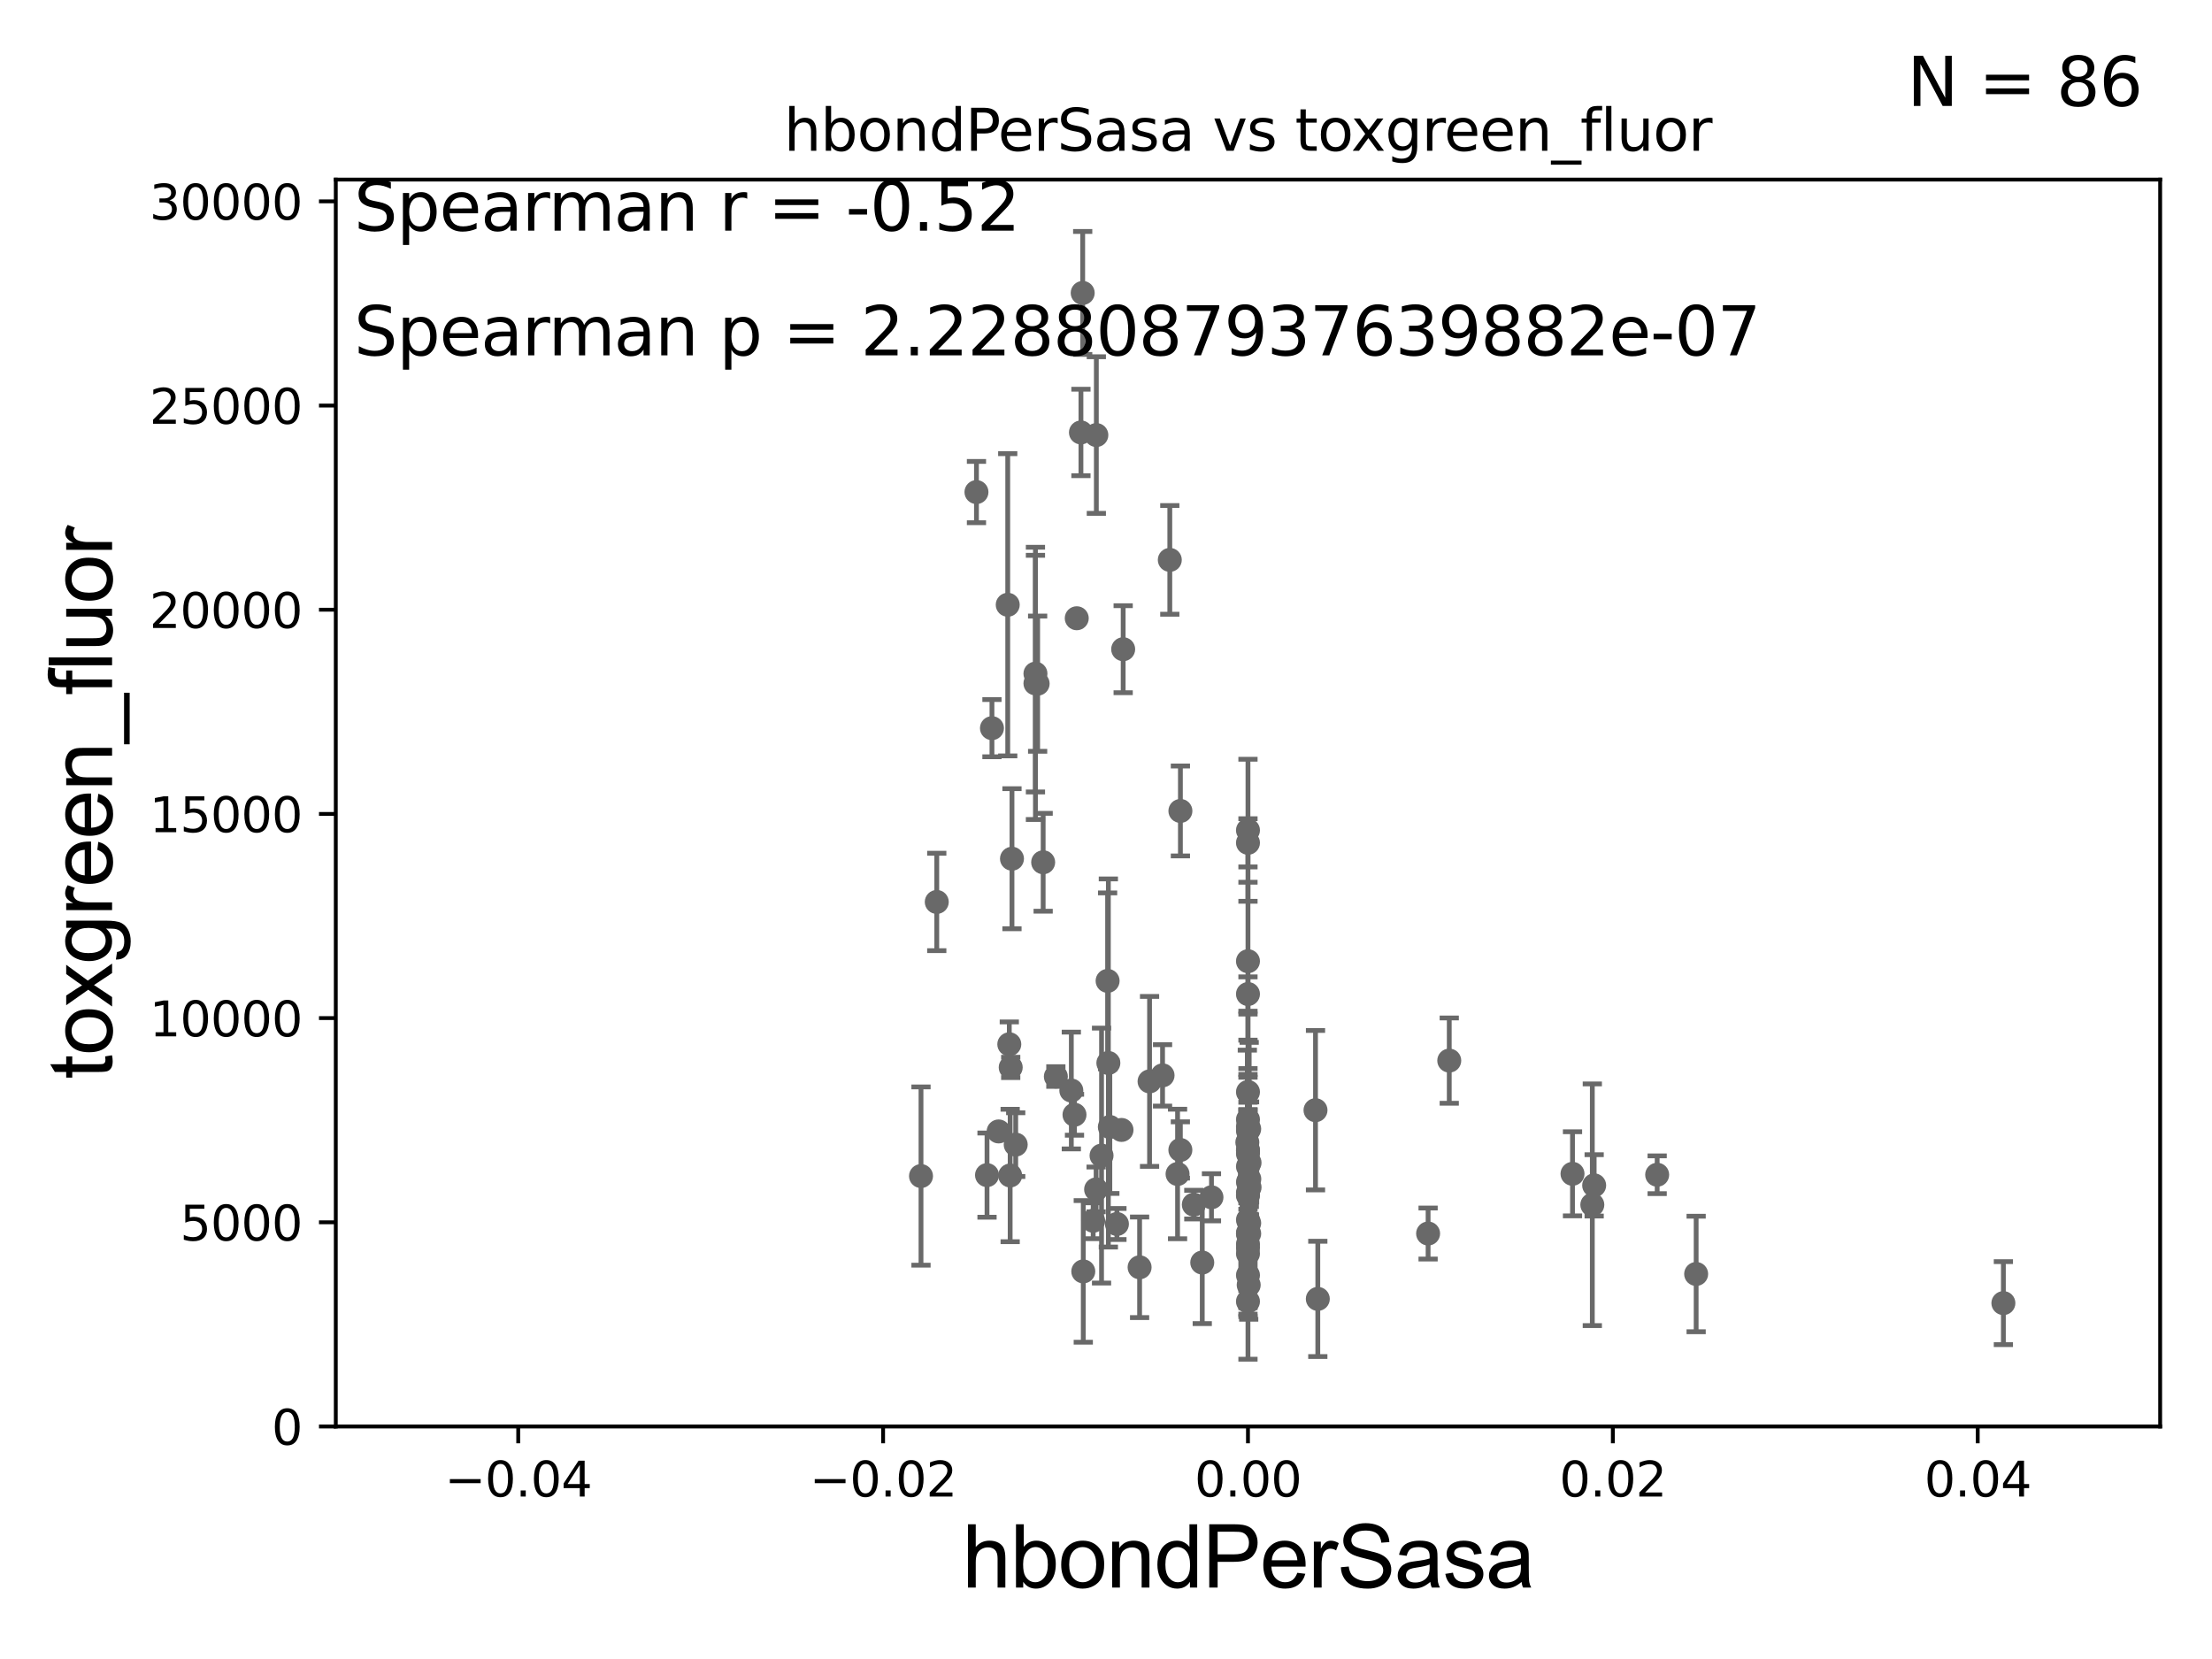 <?xml version="1.0" encoding="utf-8" standalone="no"?>
<!DOCTYPE svg PUBLIC "-//W3C//DTD SVG 1.1//EN"
  "http://www.w3.org/Graphics/SVG/1.1/DTD/svg11.dtd">
<svg xmlns:xlink="http://www.w3.org/1999/xlink" width="460.8pt" height="345.6pt" viewBox="0 0 460.8 345.6" xmlns="http://www.w3.org/2000/svg" version="1.1">
 <defs>
  <style type="text/css">*{stroke-linejoin: round; stroke-linecap: butt}</style>
 </defs>
 <g id="figure_1">
  <g id="patch_1">
   <path d="M 0 345.6 
L 460.8 345.6 
L 460.8 0 
L 0 0 
z
" style="fill: #ffffff"/>
  </g>
  <g id="axes_1">
   <g id="patch_2">
    <path d="M 69.95 297.16 
L 450 297.16 
L 450 37.411 
L 69.95 37.411 
z
" style="fill: #ffffff"/>
   </g>
   <g id="PathCollection_1">
    <defs>
     <path id="m27d32bc481" d="M 0 1.118 
C 0.297 1.118 0.581 1 0.791 0.791 
C 1 0.581 1.118 0.297 1.118 0 
C 1.118 -0.297 1 -0.581 0.791 -0.791 
C 0.581 -1 0.297 -1.118 0 -1.118 
C -0.297 -1.118 -0.581 -1 -0.791 -0.791 
C -1 -0.581 -1.118 -0.297 -1.118 0 
C -1.118 0.297 -1 0.581 -0.791 0.791 
C -0.581 1 -0.297 1.118 0 1.118 
z
" style="stroke: #696969"/>
    </defs>
    <g clip-path="url(#pd6a08c533e)">
     <use xlink:href="#m27d32bc481" x="259.975" y="227.481" style="fill: #696969; stroke: #696969"/>
     <use xlink:href="#m27d32bc481" x="224.307" y="128.792" style="fill: #696969; stroke: #696969"/>
     <use xlink:href="#m27d32bc481" x="210.256" y="217.537" style="fill: #696969; stroke: #696969"/>
     <use xlink:href="#m27d32bc481" x="259.975" y="235.577" style="fill: #696969; stroke: #696969"/>
     <use xlink:href="#m27d32bc481" x="242.182" y="224.02" style="fill: #696969; stroke: #696969"/>
     <use xlink:href="#m27d32bc481" x="230.892" y="221.439" style="fill: #696969; stroke: #696969"/>
     <use xlink:href="#m27d32bc481" x="237.4" y="264.002" style="fill: #696969; stroke: #696969"/>
     <use xlink:href="#m27d32bc481" x="259.975" y="259.17" style="fill: #696969; stroke: #696969"/>
     <use xlink:href="#m27d32bc481" x="259.975" y="259.963" style="fill: #696969; stroke: #696969"/>
     <use xlink:href="#m27d32bc481" x="332.094" y="246.932" style="fill: #696969; stroke: #696969"/>
     <use xlink:href="#m27d32bc481" x="191.862" y="244.995" style="fill: #696969; stroke: #696969"/>
     <use xlink:href="#m27d32bc481" x="245.308" y="244.565" style="fill: #696969; stroke: #696969"/>
     <use xlink:href="#m27d32bc481" x="259.975" y="261.154" style="fill: #696969; stroke: #696969"/>
     <use xlink:href="#m27d32bc481" x="230.735" y="204.337" style="fill: #696969; stroke: #696969"/>
     <use xlink:href="#m27d32bc481" x="259.975" y="249.049" style="fill: #696969; stroke: #696969"/>
     <use xlink:href="#m27d32bc481" x="208.03" y="235.698" style="fill: #696969; stroke: #696969"/>
     <use xlink:href="#m27d32bc481" x="231.201" y="234.772" style="fill: #696969; stroke: #696969"/>
     <use xlink:href="#m27d32bc481" x="259.975" y="200.238" style="fill: #696969; stroke: #696969"/>
     <use xlink:href="#m27d32bc481" x="209.929" y="125.986" style="fill: #696969; stroke: #696969"/>
     <use xlink:href="#m27d32bc481" x="301.907" y="220.942" style="fill: #696969; stroke: #696969"/>
     <use xlink:href="#m27d32bc481" x="225.667" y="264.858" style="fill: #696969; stroke: #696969"/>
     <use xlink:href="#m27d32bc481" x="195.146" y="187.893" style="fill: #696969; stroke: #696969"/>
     <use xlink:href="#m27d32bc481" x="260.23" y="256.979" style="fill: #696969; stroke: #696969"/>
     <use xlink:href="#m27d32bc481" x="210.435" y="244.876" style="fill: #696969; stroke: #696969"/>
     <use xlink:href="#m27d32bc481" x="245.891" y="239.557" style="fill: #696969; stroke: #696969"/>
     <use xlink:href="#m27d32bc481" x="252.372" y="249.416" style="fill: #696969; stroke: #696969"/>
     <use xlink:href="#m27d32bc481" x="233.632" y="235.386" style="fill: #696969; stroke: #696969"/>
     <use xlink:href="#m27d32bc481" x="225.546" y="61.025" style="fill: #696969; stroke: #696969"/>
     <use xlink:href="#m27d32bc481" x="227.729" y="254.306" style="fill: #696969; stroke: #696969"/>
     <use xlink:href="#m27d32bc481" x="205.614" y="244.799" style="fill: #696969; stroke: #696969"/>
     <use xlink:href="#m27d32bc481" x="274.524" y="270.583" style="fill: #696969; stroke: #696969"/>
     <use xlink:href="#m27d32bc481" x="216.159" y="142.422" style="fill: #696969; stroke: #696969"/>
     <use xlink:href="#m27d32bc481" x="203.415" y="102.509" style="fill: #696969; stroke: #696969"/>
     <use xlink:href="#m27d32bc481" x="206.642" y="151.688" style="fill: #696969; stroke: #696969"/>
     <use xlink:href="#m27d32bc481" x="274.044" y="231.272" style="fill: #696969; stroke: #696969"/>
     <use xlink:href="#m27d32bc481" x="259.975" y="243.002" style="fill: #696969; stroke: #696969"/>
     <use xlink:href="#m27d32bc481" x="219.954" y="224.265" style="fill: #696969; stroke: #696969"/>
     <use xlink:href="#m27d32bc481" x="229.472" y="240.73" style="fill: #696969; stroke: #696969"/>
     <use xlink:href="#m27d32bc481" x="245.9" y="168.936" style="fill: #696969; stroke: #696969"/>
     <use xlink:href="#m27d32bc481" x="259.975" y="246.254" style="fill: #696969; stroke: #696969"/>
     <use xlink:href="#m27d32bc481" x="233.977" y="135.242" style="fill: #696969; stroke: #696969"/>
     <use xlink:href="#m27d32bc481" x="215.703" y="140.33" style="fill: #696969; stroke: #696969"/>
     <use xlink:href="#m27d32bc481" x="223.177" y="227.178" style="fill: #696969; stroke: #696969"/>
     <use xlink:href="#m27d32bc481" x="223.836" y="232.221" style="fill: #696969; stroke: #696969"/>
     <use xlink:href="#m27d32bc481" x="248.692" y="250.948" style="fill: #696969; stroke: #696969"/>
     <use xlink:href="#m27d32bc481" x="259.975" y="271.123" style="fill: #696969; stroke: #696969"/>
     <use xlink:href="#m27d32bc481" x="259.975" y="257.067" style="fill: #696969; stroke: #696969"/>
     <use xlink:href="#m27d32bc481" x="250.452" y="263.01" style="fill: #696969; stroke: #696969"/>
     <use xlink:href="#m27d32bc481" x="228.339" y="247.776" style="fill: #696969; stroke: #696969"/>
     <use xlink:href="#m27d32bc481" x="259.975" y="175.574" style="fill: #696969; stroke: #696969"/>
     <use xlink:href="#m27d32bc481" x="259.975" y="256.824" style="fill: #696969; stroke: #696969"/>
     <use xlink:href="#m27d32bc481" x="243.691" y="116.636" style="fill: #696969; stroke: #696969"/>
     <use xlink:href="#m27d32bc481" x="232.675" y="254.98" style="fill: #696969; stroke: #696969"/>
     <use xlink:href="#m27d32bc481" x="260.127" y="267.68" style="fill: #696969; stroke: #696969"/>
     <use xlink:href="#m27d32bc481" x="260.302" y="242.219" style="fill: #696969; stroke: #696969"/>
     <use xlink:href="#m27d32bc481" x="259.975" y="233.224" style="fill: #696969; stroke: #696969"/>
     <use xlink:href="#m27d32bc481" x="259.975" y="265.648" style="fill: #696969; stroke: #696969"/>
     <use xlink:href="#m27d32bc481" x="260.251" y="245.604" style="fill: #696969; stroke: #696969"/>
     <use xlink:href="#m27d32bc481" x="353.339" y="265.393" style="fill: #696969; stroke: #696969"/>
     <use xlink:href="#m27d32bc481" x="259.975" y="234.705" style="fill: #696969; stroke: #696969"/>
     <use xlink:href="#m27d32bc481" x="488.23" y="259.145" style="fill: #696969; stroke: #696969"/>
     <use xlink:href="#m27d32bc481" x="260.306" y="247.342" style="fill: #696969; stroke: #696969"/>
     <use xlink:href="#m27d32bc481" x="259.975" y="240.348" style="fill: #696969; stroke: #696969"/>
     <use xlink:href="#m27d32bc481" x="259.975" y="239.745" style="fill: #696969; stroke: #696969"/>
     <use xlink:href="#m27d32bc481" x="259.975" y="254.12" style="fill: #696969; stroke: #696969"/>
     <use xlink:href="#m27d32bc481" x="259.975" y="239.555" style="fill: #696969; stroke: #696969"/>
     <use xlink:href="#m27d32bc481" x="259.843" y="237.963" style="fill: #696969; stroke: #696969"/>
     <use xlink:href="#m27d32bc481" x="239.474" y="225.274" style="fill: #696969; stroke: #696969"/>
     <use xlink:href="#m27d32bc481" x="297.5" y="256.965" style="fill: #696969; stroke: #696969"/>
     <use xlink:href="#m27d32bc481" x="260.229" y="235.172" style="fill: #696969; stroke: #696969"/>
     <use xlink:href="#m27d32bc481" x="210.55" y="222.359" style="fill: #696969; stroke: #696969"/>
     <use xlink:href="#m27d32bc481" x="211.591" y="238.445" style="fill: #696969; stroke: #696969"/>
     <use xlink:href="#m27d32bc481" x="259.975" y="248.435" style="fill: #696969; stroke: #696969"/>
     <use xlink:href="#m27d32bc481" x="210.814" y="178.886" style="fill: #696969; stroke: #696969"/>
     <use xlink:href="#m27d32bc481" x="259.975" y="172.961" style="fill: #696969; stroke: #696969"/>
     <use xlink:href="#m27d32bc481" x="260.23" y="254.79" style="fill: #696969; stroke: #696969"/>
     <use xlink:href="#m27d32bc481" x="217.31" y="179.629" style="fill: #696969; stroke: #696969"/>
     <use xlink:href="#m27d32bc481" x="259.975" y="248.825" style="fill: #696969; stroke: #696969"/>
     <use xlink:href="#m27d32bc481" x="417.342" y="271.462" style="fill: #696969; stroke: #696969"/>
     <use xlink:href="#m27d32bc481" x="215.702" y="142.359" style="fill: #696969; stroke: #696969"/>
     <use xlink:href="#m27d32bc481" x="228.388" y="90.631" style="fill: #696969; stroke: #696969"/>
     <use xlink:href="#m27d32bc481" x="259.975" y="207.078" style="fill: #696969; stroke: #696969"/>
     <use xlink:href="#m27d32bc481" x="331.709" y="250.973" style="fill: #696969; stroke: #696969"/>
     <use xlink:href="#m27d32bc481" x="225.18" y="90.087" style="fill: #696969; stroke: #696969"/>
     <use xlink:href="#m27d32bc481" x="345.219" y="244.721" style="fill: #696969; stroke: #696969"/>
     <use xlink:href="#m27d32bc481" x="327.582" y="244.527" style="fill: #696969; stroke: #696969"/>
    </g>
   </g>
   <g id="matplotlib.axis_1">
    <g id="xtick_1">
     <g id="line2d_1">
      <defs>
       <path id="mcc9c96abd7" d="M 0 0 
L 0 3.5 
" style="stroke: #000000; stroke-width: 0.8"/>
      </defs>
      <g>
       <use xlink:href="#mcc9c96abd7" x="107.955" y="297.16" style="stroke: #000000; stroke-width: 0.8"/>
      </g>
     </g>
     <g id="text_1">
      <!-- −0.04 -->
      <g transform="translate(92.632 311.758)scale(0.1 -0.1)">
       <defs>
        <path id="DejaVuSans-2212" d="M 678 2272 
L 4684 2272 
L 4684 1741 
L 678 1741 
L 678 2272 
z
" transform="scale(0.016)"/>
        <path id="DejaVuSans-30" d="M 2034 4250 
Q 1547 4250 1301 3770 
Q 1056 3291 1056 2328 
Q 1056 1369 1301 889 
Q 1547 409 2034 409 
Q 2525 409 2770 889 
Q 3016 1369 3016 2328 
Q 3016 3291 2770 3770 
Q 2525 4250 2034 4250 
z
M 2034 4750 
Q 2819 4750 3233 4129 
Q 3647 3509 3647 2328 
Q 3647 1150 3233 529 
Q 2819 -91 2034 -91 
Q 1250 -91 836 529 
Q 422 1150 422 2328 
Q 422 3509 836 4129 
Q 1250 4750 2034 4750 
z
" transform="scale(0.016)"/>
        <path id="DejaVuSans-2e" d="M 684 794 
L 1344 794 
L 1344 0 
L 684 0 
L 684 794 
z
" transform="scale(0.016)"/>
        <path id="DejaVuSans-34" d="M 2419 4116 
L 825 1625 
L 2419 1625 
L 2419 4116 
z
M 2253 4666 
L 3047 4666 
L 3047 1625 
L 3713 1625 
L 3713 1100 
L 3047 1100 
L 3047 0 
L 2419 0 
L 2419 1100 
L 313 1100 
L 313 1709 
L 2253 4666 
z
" transform="scale(0.016)"/>
       </defs>
       <use xlink:href="#DejaVuSans-2212"/>
       <use xlink:href="#DejaVuSans-30" x="83.789"/>
       <use xlink:href="#DejaVuSans-2e" x="147.412"/>
       <use xlink:href="#DejaVuSans-30" x="179.199"/>
       <use xlink:href="#DejaVuSans-34" x="242.822"/>
      </g>
     </g>
    </g>
    <g id="xtick_2">
     <g id="line2d_2">
      <g>
       <use xlink:href="#mcc9c96abd7" x="183.965" y="297.16" style="stroke: #000000; stroke-width: 0.8"/>
      </g>
     </g>
     <g id="text_2">
      <!-- −0.02 -->
      <g transform="translate(168.642 311.758)scale(0.1 -0.1)">
       <defs>
        <path id="DejaVuSans-32" d="M 1228 531 
L 3431 531 
L 3431 0 
L 469 0 
L 469 531 
Q 828 903 1448 1529 
Q 2069 2156 2228 2338 
Q 2531 2678 2651 2914 
Q 2772 3150 2772 3378 
Q 2772 3750 2511 3984 
Q 2250 4219 1831 4219 
Q 1534 4219 1204 4116 
Q 875 4013 500 3803 
L 500 4441 
Q 881 4594 1212 4672 
Q 1544 4750 1819 4750 
Q 2544 4750 2975 4387 
Q 3406 4025 3406 3419 
Q 3406 3131 3298 2873 
Q 3191 2616 2906 2266 
Q 2828 2175 2409 1742 
Q 1991 1309 1228 531 
z
" transform="scale(0.016)"/>
       </defs>
       <use xlink:href="#DejaVuSans-2212"/>
       <use xlink:href="#DejaVuSans-30" x="83.789"/>
       <use xlink:href="#DejaVuSans-2e" x="147.412"/>
       <use xlink:href="#DejaVuSans-30" x="179.199"/>
       <use xlink:href="#DejaVuSans-32" x="242.822"/>
      </g>
     </g>
    </g>
    <g id="xtick_3">
     <g id="line2d_3">
      <g>
       <use xlink:href="#mcc9c96abd7" x="259.975" y="297.16" style="stroke: #000000; stroke-width: 0.8"/>
      </g>
     </g>
     <g id="text_3">
      <!-- 0.00 -->
      <g transform="translate(248.842 311.758)scale(0.1 -0.1)">
       <use xlink:href="#DejaVuSans-30"/>
       <use xlink:href="#DejaVuSans-2e" x="63.623"/>
       <use xlink:href="#DejaVuSans-30" x="95.41"/>
       <use xlink:href="#DejaVuSans-30" x="159.033"/>
      </g>
     </g>
    </g>
    <g id="xtick_4">
     <g id="line2d_4">
      <g>
       <use xlink:href="#mcc9c96abd7" x="335.985" y="297.16" style="stroke: #000000; stroke-width: 0.8"/>
      </g>
     </g>
     <g id="text_4">
      <!-- 0.02 -->
      <g transform="translate(324.852 311.758)scale(0.1 -0.1)">
       <use xlink:href="#DejaVuSans-30"/>
       <use xlink:href="#DejaVuSans-2e" x="63.623"/>
       <use xlink:href="#DejaVuSans-30" x="95.41"/>
       <use xlink:href="#DejaVuSans-32" x="159.033"/>
      </g>
     </g>
    </g>
    <g id="xtick_5">
     <g id="line2d_5">
      <g>
       <use xlink:href="#mcc9c96abd7" x="411.995" y="297.16" style="stroke: #000000; stroke-width: 0.8"/>
      </g>
     </g>
     <g id="text_5">
      <!-- 0.04 -->
      <g transform="translate(400.862 311.758)scale(0.1 -0.1)">
       <use xlink:href="#DejaVuSans-30"/>
       <use xlink:href="#DejaVuSans-2e" x="63.623"/>
       <use xlink:href="#DejaVuSans-30" x="95.41"/>
       <use xlink:href="#DejaVuSans-34" x="159.033"/>
      </g>
     </g>
    </g>
    <g id="text_6">
     <!-- hbondPerSasa -->
     <g transform="translate(200.433 330.722)scale(0.18 -0.18)">
      <defs>
       <path id="ArialMT-68" d="M 422 0 
L 422 4581 
L 984 4581 
L 984 2938 
Q 1378 3394 1978 3394 
Q 2347 3394 2619 3248 
Q 2891 3103 3008 2847 
Q 3125 2591 3125 2103 
L 3125 0 
L 2563 0 
L 2563 2103 
Q 2563 2525 2380 2717 
Q 2197 2909 1863 2909 
Q 1613 2909 1392 2779 
Q 1172 2650 1078 2428 
Q 984 2206 984 1816 
L 984 0 
L 422 0 
z
" transform="scale(0.016)"/>
       <path id="ArialMT-62" d="M 941 0 
L 419 0 
L 419 4581 
L 981 4581 
L 981 2947 
Q 1338 3394 1891 3394 
Q 2197 3394 2470 3270 
Q 2744 3147 2920 2923 
Q 3097 2700 3197 2384 
Q 3297 2069 3297 1709 
Q 3297 856 2875 390 
Q 2453 -75 1863 -75 
Q 1275 -75 941 416 
L 941 0 
z
M 934 1684 
Q 934 1088 1097 822 
Q 1363 388 1816 388 
Q 2184 388 2453 708 
Q 2722 1028 2722 1663 
Q 2722 2313 2464 2622 
Q 2206 2931 1841 2931 
Q 1472 2931 1203 2611 
Q 934 2291 934 1684 
z
" transform="scale(0.016)"/>
       <path id="ArialMT-6f" d="M 213 1659 
Q 213 2581 725 3025 
Q 1153 3394 1769 3394 
Q 2453 3394 2887 2945 
Q 3322 2497 3322 1706 
Q 3322 1066 3130 698 
Q 2938 331 2570 128 
Q 2203 -75 1769 -75 
Q 1072 -75 642 372 
Q 213 819 213 1659 
z
M 791 1659 
Q 791 1022 1069 705 
Q 1347 388 1769 388 
Q 2188 388 2466 706 
Q 2744 1025 2744 1678 
Q 2744 2294 2464 2611 
Q 2184 2928 1769 2928 
Q 1347 2928 1069 2612 
Q 791 2297 791 1659 
z
" transform="scale(0.016)"/>
       <path id="ArialMT-6e" d="M 422 0 
L 422 3319 
L 928 3319 
L 928 2847 
Q 1294 3394 1984 3394 
Q 2284 3394 2536 3286 
Q 2788 3178 2913 3003 
Q 3038 2828 3088 2588 
Q 3119 2431 3119 2041 
L 3119 0 
L 2556 0 
L 2556 2019 
Q 2556 2363 2490 2533 
Q 2425 2703 2258 2804 
Q 2091 2906 1866 2906 
Q 1506 2906 1245 2678 
Q 984 2450 984 1813 
L 984 0 
L 422 0 
z
" transform="scale(0.016)"/>
       <path id="ArialMT-64" d="M 2575 0 
L 2575 419 
Q 2259 -75 1647 -75 
Q 1250 -75 917 144 
Q 584 363 401 755 
Q 219 1147 219 1656 
Q 219 2153 384 2558 
Q 550 2963 881 3178 
Q 1213 3394 1622 3394 
Q 1922 3394 2156 3267 
Q 2391 3141 2538 2938 
L 2538 4581 
L 3097 4581 
L 3097 0 
L 2575 0 
z
M 797 1656 
Q 797 1019 1065 703 
Q 1334 388 1700 388 
Q 2069 388 2326 689 
Q 2584 991 2584 1609 
Q 2584 2291 2321 2609 
Q 2059 2928 1675 2928 
Q 1300 2928 1048 2622 
Q 797 2316 797 1656 
z
" transform="scale(0.016)"/>
       <path id="ArialMT-50" d="M 494 0 
L 494 4581 
L 2222 4581 
Q 2678 4581 2919 4538 
Q 3256 4481 3484 4323 
Q 3713 4166 3852 3881 
Q 3991 3597 3991 3256 
Q 3991 2672 3619 2267 
Q 3247 1863 2275 1863 
L 1100 1863 
L 1100 0 
L 494 0 
z
M 1100 2403 
L 2284 2403 
Q 2872 2403 3119 2622 
Q 3366 2841 3366 3238 
Q 3366 3525 3220 3729 
Q 3075 3934 2838 4000 
Q 2684 4041 2272 4041 
L 1100 4041 
L 1100 2403 
z
" transform="scale(0.016)"/>
       <path id="ArialMT-65" d="M 2694 1069 
L 3275 997 
Q 3138 488 2766 206 
Q 2394 -75 1816 -75 
Q 1088 -75 661 373 
Q 234 822 234 1631 
Q 234 2469 665 2931 
Q 1097 3394 1784 3394 
Q 2450 3394 2872 2941 
Q 3294 2488 3294 1666 
Q 3294 1616 3291 1516 
L 816 1516 
Q 847 969 1125 678 
Q 1403 388 1819 388 
Q 2128 388 2347 550 
Q 2566 713 2694 1069 
z
M 847 1978 
L 2700 1978 
Q 2663 2397 2488 2606 
Q 2219 2931 1791 2931 
Q 1403 2931 1139 2672 
Q 875 2413 847 1978 
z
" transform="scale(0.016)"/>
       <path id="ArialMT-72" d="M 416 0 
L 416 3319 
L 922 3319 
L 922 2816 
Q 1116 3169 1280 3281 
Q 1444 3394 1641 3394 
Q 1925 3394 2219 3213 
L 2025 2691 
Q 1819 2813 1613 2813 
Q 1428 2813 1281 2702 
Q 1134 2591 1072 2394 
Q 978 2094 978 1738 
L 978 0 
L 416 0 
z
" transform="scale(0.016)"/>
       <path id="ArialMT-53" d="M 288 1472 
L 859 1522 
Q 900 1178 1048 958 
Q 1197 738 1509 602 
Q 1822 466 2213 466 
Q 2559 466 2825 569 
Q 3091 672 3220 851 
Q 3350 1031 3350 1244 
Q 3350 1459 3225 1620 
Q 3100 1781 2813 1891 
Q 2628 1963 1997 2114 
Q 1366 2266 1113 2400 
Q 784 2572 623 2826 
Q 463 3081 463 3397 
Q 463 3744 659 4045 
Q 856 4347 1234 4503 
Q 1613 4659 2075 4659 
Q 2584 4659 2973 4495 
Q 3363 4331 3572 4012 
Q 3781 3694 3797 3291 
L 3216 3247 
Q 3169 3681 2898 3903 
Q 2628 4125 2100 4125 
Q 1550 4125 1298 3923 
Q 1047 3722 1047 3438 
Q 1047 3191 1225 3031 
Q 1400 2872 2139 2705 
Q 2878 2538 3153 2413 
Q 3553 2228 3743 1945 
Q 3934 1663 3934 1294 
Q 3934 928 3725 604 
Q 3516 281 3123 101 
Q 2731 -78 2241 -78 
Q 1619 -78 1198 103 
Q 778 284 539 648 
Q 300 1013 288 1472 
z
" transform="scale(0.016)"/>
       <path id="ArialMT-61" d="M 2588 409 
Q 2275 144 1986 34 
Q 1697 -75 1366 -75 
Q 819 -75 525 192 
Q 231 459 231 875 
Q 231 1119 342 1320 
Q 453 1522 633 1644 
Q 813 1766 1038 1828 
Q 1203 1872 1538 1913 
Q 2219 1994 2541 2106 
Q 2544 2222 2544 2253 
Q 2544 2597 2384 2738 
Q 2169 2928 1744 2928 
Q 1347 2928 1158 2789 
Q 969 2650 878 2297 
L 328 2372 
Q 403 2725 575 2942 
Q 747 3159 1072 3276 
Q 1397 3394 1825 3394 
Q 2250 3394 2515 3294 
Q 2781 3194 2906 3042 
Q 3031 2891 3081 2659 
Q 3109 2516 3109 2141 
L 3109 1391 
Q 3109 606 3145 398 
Q 3181 191 3288 0 
L 2700 0 
Q 2613 175 2588 409 
z
M 2541 1666 
Q 2234 1541 1622 1453 
Q 1275 1403 1131 1340 
Q 988 1278 909 1158 
Q 831 1038 831 891 
Q 831 666 1001 516 
Q 1172 366 1500 366 
Q 1825 366 2078 508 
Q 2331 650 2450 897 
Q 2541 1088 2541 1459 
L 2541 1666 
z
" transform="scale(0.016)"/>
       <path id="ArialMT-73" d="M 197 991 
L 753 1078 
Q 800 744 1014 566 
Q 1228 388 1613 388 
Q 2000 388 2187 545 
Q 2375 703 2375 916 
Q 2375 1106 2209 1216 
Q 2094 1291 1634 1406 
Q 1016 1563 777 1677 
Q 538 1791 414 1992 
Q 291 2194 291 2438 
Q 291 2659 392 2848 
Q 494 3038 669 3163 
Q 800 3259 1026 3326 
Q 1253 3394 1513 3394 
Q 1903 3394 2198 3281 
Q 2494 3169 2634 2976 
Q 2775 2784 2828 2463 
L 2278 2388 
Q 2241 2644 2061 2787 
Q 1881 2931 1553 2931 
Q 1166 2931 1000 2803 
Q 834 2675 834 2503 
Q 834 2394 903 2306 
Q 972 2216 1119 2156 
Q 1203 2125 1616 2013 
Q 2213 1853 2448 1751 
Q 2684 1650 2818 1456 
Q 2953 1263 2953 975 
Q 2953 694 2789 445 
Q 2625 197 2315 61 
Q 2006 -75 1616 -75 
Q 969 -75 630 194 
Q 291 463 197 991 
z
" transform="scale(0.016)"/>
      </defs>
      <use xlink:href="#ArialMT-68"/>
      <use xlink:href="#ArialMT-62" x="55.615"/>
      <use xlink:href="#ArialMT-6f" x="111.23"/>
      <use xlink:href="#ArialMT-6e" x="166.846"/>
      <use xlink:href="#ArialMT-64" x="222.461"/>
      <use xlink:href="#ArialMT-50" x="278.076"/>
      <use xlink:href="#ArialMT-65" x="344.775"/>
      <use xlink:href="#ArialMT-72" x="400.391"/>
      <use xlink:href="#ArialMT-53" x="433.691"/>
      <use xlink:href="#ArialMT-61" x="500.391"/>
      <use xlink:href="#ArialMT-73" x="556.006"/>
      <use xlink:href="#ArialMT-61" x="606.006"/>
     </g>
    </g>
   </g>
   <g id="matplotlib.axis_2">
    <g id="ytick_1">
     <g id="line2d_6">
      <defs>
       <path id="ma52e72dcfa" d="M 0 0 
L -3.5 0 
" style="stroke: #000000; stroke-width: 0.8"/>
      </defs>
      <g>
       <use xlink:href="#ma52e72dcfa" x="69.95" y="297.16" style="stroke: #000000; stroke-width: 0.8"/>
      </g>
     </g>
     <g id="text_7">
      <!-- 0 -->
      <g transform="translate(56.587 300.959)scale(0.1 -0.1)">
       <use xlink:href="#DejaVuSans-30"/>
      </g>
     </g>
    </g>
    <g id="ytick_2">
     <g id="line2d_7">
      <g>
       <use xlink:href="#ma52e72dcfa" x="69.95" y="254.625" style="stroke: #000000; stroke-width: 0.8"/>
      </g>
     </g>
     <g id="text_8">
      <!-- 5000 -->
      <g transform="translate(37.5 258.424)scale(0.1 -0.1)">
       <defs>
        <path id="DejaVuSans-35" d="M 691 4666 
L 3169 4666 
L 3169 4134 
L 1269 4134 
L 1269 2991 
Q 1406 3038 1543 3061 
Q 1681 3084 1819 3084 
Q 2600 3084 3056 2656 
Q 3513 2228 3513 1497 
Q 3513 744 3044 326 
Q 2575 -91 1722 -91 
Q 1428 -91 1123 -41 
Q 819 9 494 109 
L 494 744 
Q 775 591 1075 516 
Q 1375 441 1709 441 
Q 2250 441 2565 725 
Q 2881 1009 2881 1497 
Q 2881 1984 2565 2268 
Q 2250 2553 1709 2553 
Q 1456 2553 1204 2497 
Q 953 2441 691 2322 
L 691 4666 
z
" transform="scale(0.016)"/>
       </defs>
       <use xlink:href="#DejaVuSans-35"/>
       <use xlink:href="#DejaVuSans-30" x="63.623"/>
       <use xlink:href="#DejaVuSans-30" x="127.246"/>
       <use xlink:href="#DejaVuSans-30" x="190.869"/>
      </g>
     </g>
    </g>
    <g id="ytick_3">
     <g id="line2d_8">
      <g>
       <use xlink:href="#ma52e72dcfa" x="69.95" y="212.089" style="stroke: #000000; stroke-width: 0.8"/>
      </g>
     </g>
     <g id="text_9">
      <!-- 10000 -->
      <g transform="translate(31.137 215.888)scale(0.1 -0.1)">
       <defs>
        <path id="DejaVuSans-31" d="M 794 531 
L 1825 531 
L 1825 4091 
L 703 3866 
L 703 4441 
L 1819 4666 
L 2450 4666 
L 2450 531 
L 3481 531 
L 3481 0 
L 794 0 
L 794 531 
z
" transform="scale(0.016)"/>
       </defs>
       <use xlink:href="#DejaVuSans-31"/>
       <use xlink:href="#DejaVuSans-30" x="63.623"/>
       <use xlink:href="#DejaVuSans-30" x="127.246"/>
       <use xlink:href="#DejaVuSans-30" x="190.869"/>
       <use xlink:href="#DejaVuSans-30" x="254.492"/>
      </g>
     </g>
    </g>
    <g id="ytick_4">
     <g id="line2d_9">
      <g>
       <use xlink:href="#ma52e72dcfa" x="69.95" y="169.554" style="stroke: #000000; stroke-width: 0.8"/>
      </g>
     </g>
     <g id="text_10">
      <!-- 15000 -->
      <g transform="translate(31.137 173.353)scale(0.1 -0.1)">
       <use xlink:href="#DejaVuSans-31"/>
       <use xlink:href="#DejaVuSans-35" x="63.623"/>
       <use xlink:href="#DejaVuSans-30" x="127.246"/>
       <use xlink:href="#DejaVuSans-30" x="190.869"/>
       <use xlink:href="#DejaVuSans-30" x="254.492"/>
      </g>
     </g>
    </g>
    <g id="ytick_5">
     <g id="line2d_10">
      <g>
       <use xlink:href="#ma52e72dcfa" x="69.95" y="127.018" style="stroke: #000000; stroke-width: 0.8"/>
      </g>
     </g>
     <g id="text_11">
      <!-- 20000 -->
      <g transform="translate(31.137 130.817)scale(0.1 -0.1)">
       <use xlink:href="#DejaVuSans-32"/>
       <use xlink:href="#DejaVuSans-30" x="63.623"/>
       <use xlink:href="#DejaVuSans-30" x="127.246"/>
       <use xlink:href="#DejaVuSans-30" x="190.869"/>
       <use xlink:href="#DejaVuSans-30" x="254.492"/>
      </g>
     </g>
    </g>
    <g id="ytick_6">
     <g id="line2d_11">
      <g>
       <use xlink:href="#ma52e72dcfa" x="69.95" y="84.483" style="stroke: #000000; stroke-width: 0.8"/>
      </g>
     </g>
     <g id="text_12">
      <!-- 25000 -->
      <g transform="translate(31.137 88.282)scale(0.1 -0.1)">
       <use xlink:href="#DejaVuSans-32"/>
       <use xlink:href="#DejaVuSans-35" x="63.623"/>
       <use xlink:href="#DejaVuSans-30" x="127.246"/>
       <use xlink:href="#DejaVuSans-30" x="190.869"/>
       <use xlink:href="#DejaVuSans-30" x="254.492"/>
      </g>
     </g>
    </g>
    <g id="ytick_7">
     <g id="line2d_12">
      <g>
       <use xlink:href="#ma52e72dcfa" x="69.95" y="41.947" style="stroke: #000000; stroke-width: 0.8"/>
      </g>
     </g>
     <g id="text_13">
      <!-- 30000 -->
      <g transform="translate(31.137 45.746)scale(0.1 -0.1)">
       <defs>
        <path id="DejaVuSans-33" d="M 2597 2516 
Q 3050 2419 3304 2112 
Q 3559 1806 3559 1356 
Q 3559 666 3084 287 
Q 2609 -91 1734 -91 
Q 1441 -91 1130 -33 
Q 819 25 488 141 
L 488 750 
Q 750 597 1062 519 
Q 1375 441 1716 441 
Q 2309 441 2620 675 
Q 2931 909 2931 1356 
Q 2931 1769 2642 2001 
Q 2353 2234 1838 2234 
L 1294 2234 
L 1294 2753 
L 1863 2753 
Q 2328 2753 2575 2939 
Q 2822 3125 2822 3475 
Q 2822 3834 2567 4026 
Q 2313 4219 1838 4219 
Q 1578 4219 1281 4162 
Q 984 4106 628 3988 
L 628 4550 
Q 988 4650 1302 4700 
Q 1616 4750 1894 4750 
Q 2613 4750 3031 4423 
Q 3450 4097 3450 3541 
Q 3450 3153 3228 2886 
Q 3006 2619 2597 2516 
z
" transform="scale(0.016)"/>
       </defs>
       <use xlink:href="#DejaVuSans-33"/>
       <use xlink:href="#DejaVuSans-30" x="63.623"/>
       <use xlink:href="#DejaVuSans-30" x="127.246"/>
       <use xlink:href="#DejaVuSans-30" x="190.869"/>
       <use xlink:href="#DejaVuSans-30" x="254.492"/>
      </g>
     </g>
    </g>
    <g id="text_14">
     <!-- toxgreen_fluor -->
     <g transform="translate(23.349 224.818)rotate(-90)scale(0.18 -0.18)">
      <defs>
       <path id="ArialMT-74" d="M 1650 503 
L 1731 6 
Q 1494 -44 1306 -44 
Q 1000 -44 831 53 
Q 663 150 594 308 
Q 525 466 525 972 
L 525 2881 
L 113 2881 
L 113 3319 
L 525 3319 
L 525 4141 
L 1084 4478 
L 1084 3319 
L 1650 3319 
L 1650 2881 
L 1084 2881 
L 1084 941 
Q 1084 700 1114 631 
Q 1144 563 1211 522 
Q 1278 481 1403 481 
Q 1497 481 1650 503 
z
" transform="scale(0.016)"/>
       <path id="ArialMT-78" d="M 47 0 
L 1259 1725 
L 138 3319 
L 841 3319 
L 1350 2541 
Q 1494 2319 1581 2169 
Q 1719 2375 1834 2534 
L 2394 3319 
L 3066 3319 
L 1919 1756 
L 3153 0 
L 2463 0 
L 1781 1031 
L 1600 1309 
L 728 0 
L 47 0 
z
" transform="scale(0.016)"/>
       <path id="ArialMT-67" d="M 319 -275 
L 866 -356 
Q 900 -609 1056 -725 
Q 1266 -881 1628 -881 
Q 2019 -881 2231 -725 
Q 2444 -569 2519 -288 
Q 2563 -116 2559 434 
Q 2191 0 1641 0 
Q 956 0 581 494 
Q 206 988 206 1678 
Q 206 2153 378 2554 
Q 550 2956 876 3175 
Q 1203 3394 1644 3394 
Q 2231 3394 2613 2919 
L 2613 3319 
L 3131 3319 
L 3131 450 
Q 3131 -325 2973 -648 
Q 2816 -972 2473 -1159 
Q 2131 -1347 1631 -1347 
Q 1038 -1347 672 -1080 
Q 306 -813 319 -275 
z
M 784 1719 
Q 784 1066 1043 766 
Q 1303 466 1694 466 
Q 2081 466 2343 764 
Q 2606 1063 2606 1700 
Q 2606 2309 2336 2618 
Q 2066 2928 1684 2928 
Q 1309 2928 1046 2623 
Q 784 2319 784 1719 
z
" transform="scale(0.016)"/>
       <path id="ArialMT-5f" d="M -97 -1272 
L -97 -866 
L 3631 -866 
L 3631 -1272 
L -97 -1272 
z
" transform="scale(0.016)"/>
       <path id="ArialMT-66" d="M 556 0 
L 556 2881 
L 59 2881 
L 59 3319 
L 556 3319 
L 556 3672 
Q 556 4006 616 4169 
Q 697 4388 901 4523 
Q 1106 4659 1475 4659 
Q 1713 4659 2000 4603 
L 1916 4113 
Q 1741 4144 1584 4144 
Q 1328 4144 1222 4034 
Q 1116 3925 1116 3625 
L 1116 3319 
L 1763 3319 
L 1763 2881 
L 1116 2881 
L 1116 0 
L 556 0 
z
" transform="scale(0.016)"/>
       <path id="ArialMT-6c" d="M 409 0 
L 409 4581 
L 972 4581 
L 972 0 
L 409 0 
z
" transform="scale(0.016)"/>
       <path id="ArialMT-75" d="M 2597 0 
L 2597 488 
Q 2209 -75 1544 -75 
Q 1250 -75 995 37 
Q 741 150 617 320 
Q 494 491 444 738 
Q 409 903 409 1263 
L 409 3319 
L 972 3319 
L 972 1478 
Q 972 1038 1006 884 
Q 1059 663 1231 536 
Q 1403 409 1656 409 
Q 1909 409 2131 539 
Q 2353 669 2445 892 
Q 2538 1116 2538 1541 
L 2538 3319 
L 3100 3319 
L 3100 0 
L 2597 0 
z
" transform="scale(0.016)"/>
      </defs>
      <use xlink:href="#ArialMT-74"/>
      <use xlink:href="#ArialMT-6f" x="27.783"/>
      <use xlink:href="#ArialMT-78" x="83.398"/>
      <use xlink:href="#ArialMT-67" x="133.398"/>
      <use xlink:href="#ArialMT-72" x="189.014"/>
      <use xlink:href="#ArialMT-65" x="222.314"/>
      <use xlink:href="#ArialMT-65" x="277.93"/>
      <use xlink:href="#ArialMT-6e" x="333.545"/>
      <use xlink:href="#ArialMT-5f" x="389.16"/>
      <use xlink:href="#ArialMT-66" x="444.775"/>
      <use xlink:href="#ArialMT-6c" x="472.559"/>
      <use xlink:href="#ArialMT-75" x="494.775"/>
      <use xlink:href="#ArialMT-6f" x="550.391"/>
      <use xlink:href="#ArialMT-72" x="606.006"/>
     </g>
    </g>
   </g>
   <g id="LineCollection_1">
    <path d="M 259.975 231.136 
L 259.975 223.826 
" clip-path="url(#pd6a08c533e)" style="fill: none; stroke: #696969"/>
    <path d="M 224.307 129.373 
L 224.307 128.211 
" clip-path="url(#pd6a08c533e)" style="fill: none; stroke: #696969"/>
    <path d="M 210.256 222.19 
L 210.256 212.884 
" clip-path="url(#pd6a08c533e)" style="fill: none; stroke: #696969"/>
    <path d="M 259.975 241.54 
L 259.975 229.614 
" clip-path="url(#pd6a08c533e)" style="fill: none; stroke: #696969"/>
    <path d="M 242.182 230.419 
L 242.182 217.621 
" clip-path="url(#pd6a08c533e)" style="fill: none; stroke: #696969"/>
    <path d="M 230.892 259.78 
L 230.892 183.097 
" clip-path="url(#pd6a08c533e)" style="fill: none; stroke: #696969"/>
    <path d="M 237.4 274.477 
L 237.4 253.526 
" clip-path="url(#pd6a08c533e)" style="fill: none; stroke: #696969"/>
    <path d="M 259.975 268.854 
L 259.975 249.486 
" clip-path="url(#pd6a08c533e)" style="fill: none; stroke: #696969"/>
    <path d="M 259.975 268.012 
L 259.975 251.913 
" clip-path="url(#pd6a08c533e)" style="fill: none; stroke: #696969"/>
    <path d="M 332.094 253.324 
L 332.094 240.54 
" clip-path="url(#pd6a08c533e)" style="fill: none; stroke: #696969"/>
    <path d="M 191.862 263.563 
L 191.862 226.426 
" clip-path="url(#pd6a08c533e)" style="fill: none; stroke: #696969"/>
    <path d="M 245.308 258.057 
L 245.308 231.073 
" clip-path="url(#pd6a08c533e)" style="fill: none; stroke: #696969"/>
    <path d="M 259.975 273.756 
L 259.975 248.552 
" clip-path="url(#pd6a08c533e)" style="fill: none; stroke: #696969"/>
    <path d="M 230.735 222.666 
L 230.735 186.008 
" clip-path="url(#pd6a08c533e)" style="fill: none; stroke: #696969"/>
    <path d="M 259.975 258.33 
L 259.975 239.767 
" clip-path="url(#pd6a08c533e)" style="fill: none; stroke: #696969"/>
    <path d="M 208.03 236.285 
L 208.03 235.111 
" clip-path="url(#pd6a08c533e)" style="fill: none; stroke: #696969"/>
    <path d="M 231.201 248.615 
L 231.201 220.93 
" clip-path="url(#pd6a08c533e)" style="fill: none; stroke: #696969"/>
    <path d="M 259.975 216.687 
L 259.975 183.788 
" clip-path="url(#pd6a08c533e)" style="fill: none; stroke: #696969"/>
    <path d="M 209.929 157.464 
L 209.929 94.507 
" clip-path="url(#pd6a08c533e)" style="fill: none; stroke: #696969"/>
    <path d="M 301.907 229.825 
L 301.907 212.058 
" clip-path="url(#pd6a08c533e)" style="fill: none; stroke: #696969"/>
    <path d="M 225.667 279.607 
L 225.667 250.108 
" clip-path="url(#pd6a08c533e)" style="fill: none; stroke: #696969"/>
    <path d="M 195.146 198.039 
L 195.146 177.747 
" clip-path="url(#pd6a08c533e)" style="fill: none; stroke: #696969"/>
    <path d="M 260.23 260.782 
L 260.23 253.175 
" clip-path="url(#pd6a08c533e)" style="fill: none; stroke: #696969"/>
    <path d="M 210.435 258.669 
L 210.435 231.084 
" clip-path="url(#pd6a08c533e)" style="fill: none; stroke: #696969"/>
    <path d="M 245.891 245.419 
L 245.891 233.695 
" clip-path="url(#pd6a08c533e)" style="fill: none; stroke: #696969"/>
    <path d="M 252.372 254.324 
L 252.372 244.507 
" clip-path="url(#pd6a08c533e)" style="fill: none; stroke: #696969"/>
    <path d="M 233.632 236.167 
L 233.632 234.605 
" clip-path="url(#pd6a08c533e)" style="fill: none; stroke: #696969"/>
    <path d="M 225.546 73.83 
L 225.546 48.219 
" clip-path="url(#pd6a08c533e)" style="fill: none; stroke: #696969"/>
    <path d="M 227.729 258.039 
L 227.729 250.572 
" clip-path="url(#pd6a08c533e)" style="fill: none; stroke: #696969"/>
    <path d="M 205.614 253.57 
L 205.614 236.028 
" clip-path="url(#pd6a08c533e)" style="fill: none; stroke: #696969"/>
    <path d="M 274.524 282.589 
L 274.524 258.578 
" clip-path="url(#pd6a08c533e)" style="fill: none; stroke: #696969"/>
    <path d="M 216.159 156.508 
L 216.159 128.336 
" clip-path="url(#pd6a08c533e)" style="fill: none; stroke: #696969"/>
    <path d="M 203.415 108.892 
L 203.415 96.126 
" clip-path="url(#pd6a08c533e)" style="fill: none; stroke: #696969"/>
    <path d="M 206.642 157.648 
L 206.642 145.729 
" clip-path="url(#pd6a08c533e)" style="fill: none; stroke: #696969"/>
    <path d="M 274.044 247.878 
L 274.044 214.667 
" clip-path="url(#pd6a08c533e)" style="fill: none; stroke: #696969"/>
    <path d="M 259.975 244.655 
L 259.975 241.349 
" clip-path="url(#pd6a08c533e)" style="fill: none; stroke: #696969"/>
    <path d="M 219.954 226.315 
L 219.954 222.215 
" clip-path="url(#pd6a08c533e)" style="fill: none; stroke: #696969"/>
    <path d="M 229.472 267.286 
L 229.472 214.175 
" clip-path="url(#pd6a08c533e)" style="fill: none; stroke: #696969"/>
    <path d="M 245.9 178.302 
L 245.9 159.571 
" clip-path="url(#pd6a08c533e)" style="fill: none; stroke: #696969"/>
    <path d="M 259.975 260.135 
L 259.975 232.372 
" clip-path="url(#pd6a08c533e)" style="fill: none; stroke: #696969"/>
    <path d="M 233.977 144.307 
L 233.977 126.177 
" clip-path="url(#pd6a08c533e)" style="fill: none; stroke: #696969"/>
    <path d="M 215.703 164.98 
L 215.703 115.681 
" clip-path="url(#pd6a08c533e)" style="fill: none; stroke: #696969"/>
    <path d="M 223.177 239.343 
L 223.177 215.013 
" clip-path="url(#pd6a08c533e)" style="fill: none; stroke: #696969"/>
    <path d="M 223.836 236.481 
L 223.836 227.961 
" clip-path="url(#pd6a08c533e)" style="fill: none; stroke: #696969"/>
    <path d="M 248.692 253.936 
L 248.692 247.959 
" clip-path="url(#pd6a08c533e)" style="fill: none; stroke: #696969"/>
    <path d="M 259.975 283.147 
L 259.975 259.099 
" clip-path="url(#pd6a08c533e)" style="fill: none; stroke: #696969"/>
    <path d="M 259.975 265.82 
L 259.975 248.314 
" clip-path="url(#pd6a08c533e)" style="fill: none; stroke: #696969"/>
    <path d="M 250.452 275.732 
L 250.452 250.288 
" clip-path="url(#pd6a08c533e)" style="fill: none; stroke: #696969"/>
    <path d="M 228.339 252.438 
L 228.339 243.113 
" clip-path="url(#pd6a08c533e)" style="fill: none; stroke: #696969"/>
    <path d="M 259.975 180.597 
L 259.975 170.552 
" clip-path="url(#pd6a08c533e)" style="fill: none; stroke: #696969"/>
    <path d="M 259.975 263.081 
L 259.975 250.567 
" clip-path="url(#pd6a08c533e)" style="fill: none; stroke: #696969"/>
    <path d="M 243.691 127.956 
L 243.691 105.316 
" clip-path="url(#pd6a08c533e)" style="fill: none; stroke: #696969"/>
    <path d="M 232.675 258.213 
L 232.675 251.748 
" clip-path="url(#pd6a08c533e)" style="fill: none; stroke: #696969"/>
    <path d="M 260.127 274.824 
L 260.127 260.536 
" clip-path="url(#pd6a08c533e)" style="fill: none; stroke: #696969"/>
    <path d="M 260.302 254.892 
L 260.302 229.546 
" clip-path="url(#pd6a08c533e)" style="fill: none; stroke: #696969"/>
    <path d="M 259.975 255.198 
L 259.975 211.251 
" clip-path="url(#pd6a08c533e)" style="fill: none; stroke: #696969"/>
    <path d="M 259.975 272.418 
L 259.975 258.878 
" clip-path="url(#pd6a08c533e)" style="fill: none; stroke: #696969"/>
    <path d="M 260.251 251.339 
L 260.251 239.868 
" clip-path="url(#pd6a08c533e)" style="fill: none; stroke: #696969"/>
    <path d="M 353.339 277.426 
L 353.339 253.359 
" clip-path="url(#pd6a08c533e)" style="fill: none; stroke: #696969"/>
    <path d="M 259.975 238.13 
L 259.975 231.279 
" clip-path="url(#pd6a08c533e)" style="fill: none; stroke: #696969"/>
    <path clip-path="url(#pd6a08c533e)" style="fill: none; stroke: #696969"/>
    <path d="M 260.306 250.392 
L 260.306 244.293 
" clip-path="url(#pd6a08c533e)" style="fill: none; stroke: #696969"/>
    <path d="M 259.975 245.73 
L 259.975 234.965 
" clip-path="url(#pd6a08c533e)" style="fill: none; stroke: #696969"/>
    <path d="M 259.975 255.078 
L 259.975 224.413 
" clip-path="url(#pd6a08c533e)" style="fill: none; stroke: #696969"/>
    <path d="M 259.975 264.082 
L 259.975 244.158 
" clip-path="url(#pd6a08c533e)" style="fill: none; stroke: #696969"/>
    <path d="M 259.975 244.525 
L 259.975 234.585 
" clip-path="url(#pd6a08c533e)" style="fill: none; stroke: #696969"/>
    <path d="M 259.843 257.165 
L 259.843 218.762 
" clip-path="url(#pd6a08c533e)" style="fill: none; stroke: #696969"/>
    <path d="M 239.474 242.973 
L 239.474 207.575 
" clip-path="url(#pd6a08c533e)" style="fill: none; stroke: #696969"/>
    <path d="M 297.5 262.28 
L 297.5 251.65 
" clip-path="url(#pd6a08c533e)" style="fill: none; stroke: #696969"/>
    <path d="M 260.229 253.196 
L 260.229 217.147 
" clip-path="url(#pd6a08c533e)" style="fill: none; stroke: #696969"/>
    <path d="M 210.55 224.478 
L 210.55 220.241 
" clip-path="url(#pd6a08c533e)" style="fill: none; stroke: #696969"/>
    <path d="M 211.591 245.084 
L 211.591 231.807 
" clip-path="url(#pd6a08c533e)" style="fill: none; stroke: #696969"/>
    <path d="M 259.975 274.266 
L 259.975 222.603 
" clip-path="url(#pd6a08c533e)" style="fill: none; stroke: #696969"/>
    <path d="M 210.814 193.476 
L 210.814 164.296 
" clip-path="url(#pd6a08c533e)" style="fill: none; stroke: #696969"/>
    <path d="M 259.975 187.755 
L 259.975 158.167 
" clip-path="url(#pd6a08c533e)" style="fill: none; stroke: #696969"/>
    <path d="M 260.23 256.597 
L 260.23 252.983 
" clip-path="url(#pd6a08c533e)" style="fill: none; stroke: #696969"/>
    <path d="M 217.31 189.823 
L 217.31 169.434 
" clip-path="url(#pd6a08c533e)" style="fill: none; stroke: #696969"/>
    <path d="M 259.975 255.395 
L 259.975 242.254 
" clip-path="url(#pd6a08c533e)" style="fill: none; stroke: #696969"/>
    <path d="M 417.342 280.106 
L 417.342 262.818 
" clip-path="url(#pd6a08c533e)" style="fill: none; stroke: #696969"/>
    <path d="M 215.702 170.718 
L 215.702 114 
" clip-path="url(#pd6a08c533e)" style="fill: none; stroke: #696969"/>
    <path d="M 228.388 106.944 
L 228.388 74.319 
" clip-path="url(#pd6a08c533e)" style="fill: none; stroke: #696969"/>
    <path d="M 259.975 210.653 
L 259.975 203.502 
" clip-path="url(#pd6a08c533e)" style="fill: none; stroke: #696969"/>
    <path d="M 331.709 276.147 
L 331.709 225.799 
" clip-path="url(#pd6a08c533e)" style="fill: none; stroke: #696969"/>
    <path d="M 225.18 99.093 
L 225.18 81.081 
" clip-path="url(#pd6a08c533e)" style="fill: none; stroke: #696969"/>
    <path d="M 345.219 248.651 
L 345.219 240.792 
" clip-path="url(#pd6a08c533e)" style="fill: none; stroke: #696969"/>
    <path d="M 327.582 253.29 
L 327.582 235.764 
" clip-path="url(#pd6a08c533e)" style="fill: none; stroke: #696969"/>
   </g>
   <g id="line2d_13">
    <defs>
     <path id="m853a94a3c1" d="M 2 0 
L -2 -0 
" style="stroke: #696969"/>
    </defs>
    <g clip-path="url(#pd6a08c533e)">
     <use xlink:href="#m853a94a3c1" x="259.975" y="231.136" style="fill: #696969; stroke: #696969"/>
     <use xlink:href="#m853a94a3c1" x="224.307" y="129.373" style="fill: #696969; stroke: #696969"/>
     <use xlink:href="#m853a94a3c1" x="210.256" y="222.19" style="fill: #696969; stroke: #696969"/>
     <use xlink:href="#m853a94a3c1" x="259.975" y="241.54" style="fill: #696969; stroke: #696969"/>
     <use xlink:href="#m853a94a3c1" x="242.182" y="230.419" style="fill: #696969; stroke: #696969"/>
     <use xlink:href="#m853a94a3c1" x="230.892" y="259.78" style="fill: #696969; stroke: #696969"/>
     <use xlink:href="#m853a94a3c1" x="237.4" y="274.477" style="fill: #696969; stroke: #696969"/>
     <use xlink:href="#m853a94a3c1" x="259.975" y="268.854" style="fill: #696969; stroke: #696969"/>
     <use xlink:href="#m853a94a3c1" x="259.975" y="268.012" style="fill: #696969; stroke: #696969"/>
     <use xlink:href="#m853a94a3c1" x="332.094" y="253.324" style="fill: #696969; stroke: #696969"/>
     <use xlink:href="#m853a94a3c1" x="191.862" y="263.563" style="fill: #696969; stroke: #696969"/>
     <use xlink:href="#m853a94a3c1" x="245.308" y="258.057" style="fill: #696969; stroke: #696969"/>
     <use xlink:href="#m853a94a3c1" x="259.975" y="273.756" style="fill: #696969; stroke: #696969"/>
     <use xlink:href="#m853a94a3c1" x="230.735" y="222.666" style="fill: #696969; stroke: #696969"/>
     <use xlink:href="#m853a94a3c1" x="259.975" y="258.33" style="fill: #696969; stroke: #696969"/>
     <use xlink:href="#m853a94a3c1" x="208.03" y="236.285" style="fill: #696969; stroke: #696969"/>
     <use xlink:href="#m853a94a3c1" x="231.201" y="248.615" style="fill: #696969; stroke: #696969"/>
     <use xlink:href="#m853a94a3c1" x="259.975" y="216.687" style="fill: #696969; stroke: #696969"/>
     <use xlink:href="#m853a94a3c1" x="209.929" y="157.464" style="fill: #696969; stroke: #696969"/>
     <use xlink:href="#m853a94a3c1" x="301.907" y="229.825" style="fill: #696969; stroke: #696969"/>
     <use xlink:href="#m853a94a3c1" x="225.667" y="279.607" style="fill: #696969; stroke: #696969"/>
     <use xlink:href="#m853a94a3c1" x="195.146" y="198.039" style="fill: #696969; stroke: #696969"/>
     <use xlink:href="#m853a94a3c1" x="260.23" y="260.782" style="fill: #696969; stroke: #696969"/>
     <use xlink:href="#m853a94a3c1" x="210.435" y="258.669" style="fill: #696969; stroke: #696969"/>
     <use xlink:href="#m853a94a3c1" x="245.891" y="245.419" style="fill: #696969; stroke: #696969"/>
     <use xlink:href="#m853a94a3c1" x="252.372" y="254.324" style="fill: #696969; stroke: #696969"/>
     <use xlink:href="#m853a94a3c1" x="233.632" y="236.167" style="fill: #696969; stroke: #696969"/>
     <use xlink:href="#m853a94a3c1" x="225.546" y="73.83" style="fill: #696969; stroke: #696969"/>
     <use xlink:href="#m853a94a3c1" x="227.729" y="258.039" style="fill: #696969; stroke: #696969"/>
     <use xlink:href="#m853a94a3c1" x="205.614" y="253.57" style="fill: #696969; stroke: #696969"/>
     <use xlink:href="#m853a94a3c1" x="274.524" y="282.589" style="fill: #696969; stroke: #696969"/>
     <use xlink:href="#m853a94a3c1" x="216.159" y="156.508" style="fill: #696969; stroke: #696969"/>
     <use xlink:href="#m853a94a3c1" x="203.415" y="108.892" style="fill: #696969; stroke: #696969"/>
     <use xlink:href="#m853a94a3c1" x="206.642" y="157.648" style="fill: #696969; stroke: #696969"/>
     <use xlink:href="#m853a94a3c1" x="274.044" y="247.878" style="fill: #696969; stroke: #696969"/>
     <use xlink:href="#m853a94a3c1" x="259.975" y="244.655" style="fill: #696969; stroke: #696969"/>
     <use xlink:href="#m853a94a3c1" x="219.954" y="226.315" style="fill: #696969; stroke: #696969"/>
     <use xlink:href="#m853a94a3c1" x="229.472" y="267.286" style="fill: #696969; stroke: #696969"/>
     <use xlink:href="#m853a94a3c1" x="245.9" y="178.302" style="fill: #696969; stroke: #696969"/>
     <use xlink:href="#m853a94a3c1" x="259.975" y="260.135" style="fill: #696969; stroke: #696969"/>
     <use xlink:href="#m853a94a3c1" x="233.977" y="144.307" style="fill: #696969; stroke: #696969"/>
     <use xlink:href="#m853a94a3c1" x="215.703" y="164.98" style="fill: #696969; stroke: #696969"/>
     <use xlink:href="#m853a94a3c1" x="223.177" y="239.343" style="fill: #696969; stroke: #696969"/>
     <use xlink:href="#m853a94a3c1" x="223.836" y="236.481" style="fill: #696969; stroke: #696969"/>
     <use xlink:href="#m853a94a3c1" x="248.692" y="253.936" style="fill: #696969; stroke: #696969"/>
     <use xlink:href="#m853a94a3c1" x="259.975" y="283.147" style="fill: #696969; stroke: #696969"/>
     <use xlink:href="#m853a94a3c1" x="259.975" y="265.82" style="fill: #696969; stroke: #696969"/>
     <use xlink:href="#m853a94a3c1" x="250.452" y="275.732" style="fill: #696969; stroke: #696969"/>
     <use xlink:href="#m853a94a3c1" x="228.339" y="252.438" style="fill: #696969; stroke: #696969"/>
     <use xlink:href="#m853a94a3c1" x="259.975" y="180.597" style="fill: #696969; stroke: #696969"/>
     <use xlink:href="#m853a94a3c1" x="259.975" y="263.081" style="fill: #696969; stroke: #696969"/>
     <use xlink:href="#m853a94a3c1" x="243.691" y="127.956" style="fill: #696969; stroke: #696969"/>
     <use xlink:href="#m853a94a3c1" x="232.675" y="258.213" style="fill: #696969; stroke: #696969"/>
     <use xlink:href="#m853a94a3c1" x="260.127" y="274.824" style="fill: #696969; stroke: #696969"/>
     <use xlink:href="#m853a94a3c1" x="260.302" y="254.892" style="fill: #696969; stroke: #696969"/>
     <use xlink:href="#m853a94a3c1" x="259.975" y="255.198" style="fill: #696969; stroke: #696969"/>
     <use xlink:href="#m853a94a3c1" x="259.975" y="272.418" style="fill: #696969; stroke: #696969"/>
     <use xlink:href="#m853a94a3c1" x="260.251" y="251.339" style="fill: #696969; stroke: #696969"/>
     <use xlink:href="#m853a94a3c1" x="353.339" y="277.426" style="fill: #696969; stroke: #696969"/>
     <use xlink:href="#m853a94a3c1" x="259.975" y="238.13" style="fill: #696969; stroke: #696969"/>
     <use xlink:href="#m853a94a3c1" x="488.23" y="262.636" style="fill: #696969; stroke: #696969"/>
     <use xlink:href="#m853a94a3c1" x="260.306" y="250.392" style="fill: #696969; stroke: #696969"/>
     <use xlink:href="#m853a94a3c1" x="259.975" y="245.73" style="fill: #696969; stroke: #696969"/>
     <use xlink:href="#m853a94a3c1" x="259.975" y="255.078" style="fill: #696969; stroke: #696969"/>
     <use xlink:href="#m853a94a3c1" x="259.975" y="264.082" style="fill: #696969; stroke: #696969"/>
     <use xlink:href="#m853a94a3c1" x="259.975" y="244.525" style="fill: #696969; stroke: #696969"/>
     <use xlink:href="#m853a94a3c1" x="259.843" y="257.165" style="fill: #696969; stroke: #696969"/>
     <use xlink:href="#m853a94a3c1" x="239.474" y="242.973" style="fill: #696969; stroke: #696969"/>
     <use xlink:href="#m853a94a3c1" x="297.5" y="262.28" style="fill: #696969; stroke: #696969"/>
     <use xlink:href="#m853a94a3c1" x="260.229" y="253.196" style="fill: #696969; stroke: #696969"/>
     <use xlink:href="#m853a94a3c1" x="210.55" y="224.478" style="fill: #696969; stroke: #696969"/>
     <use xlink:href="#m853a94a3c1" x="211.591" y="245.084" style="fill: #696969; stroke: #696969"/>
     <use xlink:href="#m853a94a3c1" x="259.975" y="274.266" style="fill: #696969; stroke: #696969"/>
     <use xlink:href="#m853a94a3c1" x="210.814" y="193.476" style="fill: #696969; stroke: #696969"/>
     <use xlink:href="#m853a94a3c1" x="259.975" y="187.755" style="fill: #696969; stroke: #696969"/>
     <use xlink:href="#m853a94a3c1" x="260.23" y="256.597" style="fill: #696969; stroke: #696969"/>
     <use xlink:href="#m853a94a3c1" x="217.31" y="189.823" style="fill: #696969; stroke: #696969"/>
     <use xlink:href="#m853a94a3c1" x="259.975" y="255.395" style="fill: #696969; stroke: #696969"/>
     <use xlink:href="#m853a94a3c1" x="417.342" y="280.106" style="fill: #696969; stroke: #696969"/>
     <use xlink:href="#m853a94a3c1" x="215.702" y="170.718" style="fill: #696969; stroke: #696969"/>
     <use xlink:href="#m853a94a3c1" x="228.388" y="106.944" style="fill: #696969; stroke: #696969"/>
     <use xlink:href="#m853a94a3c1" x="259.975" y="210.653" style="fill: #696969; stroke: #696969"/>
     <use xlink:href="#m853a94a3c1" x="331.709" y="276.147" style="fill: #696969; stroke: #696969"/>
     <use xlink:href="#m853a94a3c1" x="225.18" y="99.093" style="fill: #696969; stroke: #696969"/>
     <use xlink:href="#m853a94a3c1" x="345.219" y="248.651" style="fill: #696969; stroke: #696969"/>
     <use xlink:href="#m853a94a3c1" x="327.582" y="253.29" style="fill: #696969; stroke: #696969"/>
    </g>
   </g>
   <g id="line2d_14">
    <g clip-path="url(#pd6a08c533e)">
     <use xlink:href="#m853a94a3c1" x="259.975" y="223.826" style="fill: #696969; stroke: #696969"/>
     <use xlink:href="#m853a94a3c1" x="224.307" y="128.211" style="fill: #696969; stroke: #696969"/>
     <use xlink:href="#m853a94a3c1" x="210.256" y="212.884" style="fill: #696969; stroke: #696969"/>
     <use xlink:href="#m853a94a3c1" x="259.975" y="229.614" style="fill: #696969; stroke: #696969"/>
     <use xlink:href="#m853a94a3c1" x="242.182" y="217.621" style="fill: #696969; stroke: #696969"/>
     <use xlink:href="#m853a94a3c1" x="230.892" y="183.097" style="fill: #696969; stroke: #696969"/>
     <use xlink:href="#m853a94a3c1" x="237.4" y="253.526" style="fill: #696969; stroke: #696969"/>
     <use xlink:href="#m853a94a3c1" x="259.975" y="249.486" style="fill: #696969; stroke: #696969"/>
     <use xlink:href="#m853a94a3c1" x="259.975" y="251.913" style="fill: #696969; stroke: #696969"/>
     <use xlink:href="#m853a94a3c1" x="332.094" y="240.54" style="fill: #696969; stroke: #696969"/>
     <use xlink:href="#m853a94a3c1" x="191.862" y="226.426" style="fill: #696969; stroke: #696969"/>
     <use xlink:href="#m853a94a3c1" x="245.308" y="231.073" style="fill: #696969; stroke: #696969"/>
     <use xlink:href="#m853a94a3c1" x="259.975" y="248.552" style="fill: #696969; stroke: #696969"/>
     <use xlink:href="#m853a94a3c1" x="230.735" y="186.008" style="fill: #696969; stroke: #696969"/>
     <use xlink:href="#m853a94a3c1" x="259.975" y="239.767" style="fill: #696969; stroke: #696969"/>
     <use xlink:href="#m853a94a3c1" x="208.03" y="235.111" style="fill: #696969; stroke: #696969"/>
     <use xlink:href="#m853a94a3c1" x="231.201" y="220.93" style="fill: #696969; stroke: #696969"/>
     <use xlink:href="#m853a94a3c1" x="259.975" y="183.788" style="fill: #696969; stroke: #696969"/>
     <use xlink:href="#m853a94a3c1" x="209.929" y="94.507" style="fill: #696969; stroke: #696969"/>
     <use xlink:href="#m853a94a3c1" x="301.907" y="212.058" style="fill: #696969; stroke: #696969"/>
     <use xlink:href="#m853a94a3c1" x="225.667" y="250.108" style="fill: #696969; stroke: #696969"/>
     <use xlink:href="#m853a94a3c1" x="195.146" y="177.747" style="fill: #696969; stroke: #696969"/>
     <use xlink:href="#m853a94a3c1" x="260.23" y="253.175" style="fill: #696969; stroke: #696969"/>
     <use xlink:href="#m853a94a3c1" x="210.435" y="231.084" style="fill: #696969; stroke: #696969"/>
     <use xlink:href="#m853a94a3c1" x="245.891" y="233.695" style="fill: #696969; stroke: #696969"/>
     <use xlink:href="#m853a94a3c1" x="252.372" y="244.507" style="fill: #696969; stroke: #696969"/>
     <use xlink:href="#m853a94a3c1" x="233.632" y="234.605" style="fill: #696969; stroke: #696969"/>
     <use xlink:href="#m853a94a3c1" x="225.546" y="48.219" style="fill: #696969; stroke: #696969"/>
     <use xlink:href="#m853a94a3c1" x="227.729" y="250.572" style="fill: #696969; stroke: #696969"/>
     <use xlink:href="#m853a94a3c1" x="205.614" y="236.028" style="fill: #696969; stroke: #696969"/>
     <use xlink:href="#m853a94a3c1" x="274.524" y="258.578" style="fill: #696969; stroke: #696969"/>
     <use xlink:href="#m853a94a3c1" x="216.159" y="128.336" style="fill: #696969; stroke: #696969"/>
     <use xlink:href="#m853a94a3c1" x="203.415" y="96.126" style="fill: #696969; stroke: #696969"/>
     <use xlink:href="#m853a94a3c1" x="206.642" y="145.729" style="fill: #696969; stroke: #696969"/>
     <use xlink:href="#m853a94a3c1" x="274.044" y="214.667" style="fill: #696969; stroke: #696969"/>
     <use xlink:href="#m853a94a3c1" x="259.975" y="241.349" style="fill: #696969; stroke: #696969"/>
     <use xlink:href="#m853a94a3c1" x="219.954" y="222.215" style="fill: #696969; stroke: #696969"/>
     <use xlink:href="#m853a94a3c1" x="229.472" y="214.175" style="fill: #696969; stroke: #696969"/>
     <use xlink:href="#m853a94a3c1" x="245.9" y="159.571" style="fill: #696969; stroke: #696969"/>
     <use xlink:href="#m853a94a3c1" x="259.975" y="232.372" style="fill: #696969; stroke: #696969"/>
     <use xlink:href="#m853a94a3c1" x="233.977" y="126.177" style="fill: #696969; stroke: #696969"/>
     <use xlink:href="#m853a94a3c1" x="215.703" y="115.681" style="fill: #696969; stroke: #696969"/>
     <use xlink:href="#m853a94a3c1" x="223.177" y="215.013" style="fill: #696969; stroke: #696969"/>
     <use xlink:href="#m853a94a3c1" x="223.836" y="227.961" style="fill: #696969; stroke: #696969"/>
     <use xlink:href="#m853a94a3c1" x="248.692" y="247.959" style="fill: #696969; stroke: #696969"/>
     <use xlink:href="#m853a94a3c1" x="259.975" y="259.099" style="fill: #696969; stroke: #696969"/>
     <use xlink:href="#m853a94a3c1" x="259.975" y="248.314" style="fill: #696969; stroke: #696969"/>
     <use xlink:href="#m853a94a3c1" x="250.452" y="250.288" style="fill: #696969; stroke: #696969"/>
     <use xlink:href="#m853a94a3c1" x="228.339" y="243.113" style="fill: #696969; stroke: #696969"/>
     <use xlink:href="#m853a94a3c1" x="259.975" y="170.552" style="fill: #696969; stroke: #696969"/>
     <use xlink:href="#m853a94a3c1" x="259.975" y="250.567" style="fill: #696969; stroke: #696969"/>
     <use xlink:href="#m853a94a3c1" x="243.691" y="105.316" style="fill: #696969; stroke: #696969"/>
     <use xlink:href="#m853a94a3c1" x="232.675" y="251.748" style="fill: #696969; stroke: #696969"/>
     <use xlink:href="#m853a94a3c1" x="260.127" y="260.536" style="fill: #696969; stroke: #696969"/>
     <use xlink:href="#m853a94a3c1" x="260.302" y="229.546" style="fill: #696969; stroke: #696969"/>
     <use xlink:href="#m853a94a3c1" x="259.975" y="211.251" style="fill: #696969; stroke: #696969"/>
     <use xlink:href="#m853a94a3c1" x="259.975" y="258.878" style="fill: #696969; stroke: #696969"/>
     <use xlink:href="#m853a94a3c1" x="260.251" y="239.868" style="fill: #696969; stroke: #696969"/>
     <use xlink:href="#m853a94a3c1" x="353.339" y="253.359" style="fill: #696969; stroke: #696969"/>
     <use xlink:href="#m853a94a3c1" x="259.975" y="231.279" style="fill: #696969; stroke: #696969"/>
     <use xlink:href="#m853a94a3c1" x="488.23" y="255.653" style="fill: #696969; stroke: #696969"/>
     <use xlink:href="#m853a94a3c1" x="260.306" y="244.293" style="fill: #696969; stroke: #696969"/>
     <use xlink:href="#m853a94a3c1" x="259.975" y="234.965" style="fill: #696969; stroke: #696969"/>
     <use xlink:href="#m853a94a3c1" x="259.975" y="224.413" style="fill: #696969; stroke: #696969"/>
     <use xlink:href="#m853a94a3c1" x="259.975" y="244.158" style="fill: #696969; stroke: #696969"/>
     <use xlink:href="#m853a94a3c1" x="259.975" y="234.585" style="fill: #696969; stroke: #696969"/>
     <use xlink:href="#m853a94a3c1" x="259.843" y="218.762" style="fill: #696969; stroke: #696969"/>
     <use xlink:href="#m853a94a3c1" x="239.474" y="207.575" style="fill: #696969; stroke: #696969"/>
     <use xlink:href="#m853a94a3c1" x="297.5" y="251.65" style="fill: #696969; stroke: #696969"/>
     <use xlink:href="#m853a94a3c1" x="260.229" y="217.147" style="fill: #696969; stroke: #696969"/>
     <use xlink:href="#m853a94a3c1" x="210.55" y="220.241" style="fill: #696969; stroke: #696969"/>
     <use xlink:href="#m853a94a3c1" x="211.591" y="231.807" style="fill: #696969; stroke: #696969"/>
     <use xlink:href="#m853a94a3c1" x="259.975" y="222.603" style="fill: #696969; stroke: #696969"/>
     <use xlink:href="#m853a94a3c1" x="210.814" y="164.296" style="fill: #696969; stroke: #696969"/>
     <use xlink:href="#m853a94a3c1" x="259.975" y="158.167" style="fill: #696969; stroke: #696969"/>
     <use xlink:href="#m853a94a3c1" x="260.23" y="252.983" style="fill: #696969; stroke: #696969"/>
     <use xlink:href="#m853a94a3c1" x="217.31" y="169.434" style="fill: #696969; stroke: #696969"/>
     <use xlink:href="#m853a94a3c1" x="259.975" y="242.254" style="fill: #696969; stroke: #696969"/>
     <use xlink:href="#m853a94a3c1" x="417.342" y="262.818" style="fill: #696969; stroke: #696969"/>
     <use xlink:href="#m853a94a3c1" x="215.702" y="114" style="fill: #696969; stroke: #696969"/>
     <use xlink:href="#m853a94a3c1" x="228.388" y="74.319" style="fill: #696969; stroke: #696969"/>
     <use xlink:href="#m853a94a3c1" x="259.975" y="203.502" style="fill: #696969; stroke: #696969"/>
     <use xlink:href="#m853a94a3c1" x="331.709" y="225.799" style="fill: #696969; stroke: #696969"/>
     <use xlink:href="#m853a94a3c1" x="225.18" y="81.081" style="fill: #696969; stroke: #696969"/>
     <use xlink:href="#m853a94a3c1" x="345.219" y="240.792" style="fill: #696969; stroke: #696969"/>
     <use xlink:href="#m853a94a3c1" x="327.582" y="235.764" style="fill: #696969; stroke: #696969"/>
    </g>
   </g>
   <g id="line2d_15">
    <defs>
     <path id="m9f85f2a6e2" d="M 0 2 
C 0.53 2 1.039 1.789 1.414 1.414 
C 1.789 1.039 2 0.53 2 0 
C 2 -0.53 1.789 -1.039 1.414 -1.414 
C 1.039 -1.789 0.53 -2 0 -2 
C -0.53 -2 -1.039 -1.789 -1.414 -1.414 
C -1.789 -1.039 -2 -0.53 -2 0 
C -2 0.53 -1.789 1.039 -1.414 1.414 
C -1.039 1.789 -0.53 2 0 2 
z
" style="stroke: #696969"/>
    </defs>
    <g clip-path="url(#pd6a08c533e)">
     <use xlink:href="#m9f85f2a6e2" x="259.975" y="227.481" style="fill: #696969; stroke: #696969"/>
     <use xlink:href="#m9f85f2a6e2" x="224.307" y="128.792" style="fill: #696969; stroke: #696969"/>
     <use xlink:href="#m9f85f2a6e2" x="210.256" y="217.537" style="fill: #696969; stroke: #696969"/>
     <use xlink:href="#m9f85f2a6e2" x="259.975" y="235.577" style="fill: #696969; stroke: #696969"/>
     <use xlink:href="#m9f85f2a6e2" x="242.182" y="224.02" style="fill: #696969; stroke: #696969"/>
     <use xlink:href="#m9f85f2a6e2" x="230.892" y="221.439" style="fill: #696969; stroke: #696969"/>
     <use xlink:href="#m9f85f2a6e2" x="237.4" y="264.002" style="fill: #696969; stroke: #696969"/>
     <use xlink:href="#m9f85f2a6e2" x="259.975" y="259.17" style="fill: #696969; stroke: #696969"/>
     <use xlink:href="#m9f85f2a6e2" x="259.975" y="259.963" style="fill: #696969; stroke: #696969"/>
     <use xlink:href="#m9f85f2a6e2" x="332.094" y="246.932" style="fill: #696969; stroke: #696969"/>
     <use xlink:href="#m9f85f2a6e2" x="191.862" y="244.995" style="fill: #696969; stroke: #696969"/>
     <use xlink:href="#m9f85f2a6e2" x="245.308" y="244.565" style="fill: #696969; stroke: #696969"/>
     <use xlink:href="#m9f85f2a6e2" x="259.975" y="261.154" style="fill: #696969; stroke: #696969"/>
     <use xlink:href="#m9f85f2a6e2" x="230.735" y="204.337" style="fill: #696969; stroke: #696969"/>
     <use xlink:href="#m9f85f2a6e2" x="259.975" y="249.049" style="fill: #696969; stroke: #696969"/>
     <use xlink:href="#m9f85f2a6e2" x="208.03" y="235.698" style="fill: #696969; stroke: #696969"/>
     <use xlink:href="#m9f85f2a6e2" x="231.201" y="234.772" style="fill: #696969; stroke: #696969"/>
     <use xlink:href="#m9f85f2a6e2" x="259.975" y="200.238" style="fill: #696969; stroke: #696969"/>
     <use xlink:href="#m9f85f2a6e2" x="209.929" y="125.986" style="fill: #696969; stroke: #696969"/>
     <use xlink:href="#m9f85f2a6e2" x="301.907" y="220.942" style="fill: #696969; stroke: #696969"/>
     <use xlink:href="#m9f85f2a6e2" x="225.667" y="264.858" style="fill: #696969; stroke: #696969"/>
     <use xlink:href="#m9f85f2a6e2" x="195.146" y="187.893" style="fill: #696969; stroke: #696969"/>
     <use xlink:href="#m9f85f2a6e2" x="260.23" y="256.979" style="fill: #696969; stroke: #696969"/>
     <use xlink:href="#m9f85f2a6e2" x="210.435" y="244.876" style="fill: #696969; stroke: #696969"/>
     <use xlink:href="#m9f85f2a6e2" x="245.891" y="239.557" style="fill: #696969; stroke: #696969"/>
     <use xlink:href="#m9f85f2a6e2" x="252.372" y="249.416" style="fill: #696969; stroke: #696969"/>
     <use xlink:href="#m9f85f2a6e2" x="233.632" y="235.386" style="fill: #696969; stroke: #696969"/>
     <use xlink:href="#m9f85f2a6e2" x="225.546" y="61.025" style="fill: #696969; stroke: #696969"/>
     <use xlink:href="#m9f85f2a6e2" x="227.729" y="254.306" style="fill: #696969; stroke: #696969"/>
     <use xlink:href="#m9f85f2a6e2" x="205.614" y="244.799" style="fill: #696969; stroke: #696969"/>
     <use xlink:href="#m9f85f2a6e2" x="274.524" y="270.583" style="fill: #696969; stroke: #696969"/>
     <use xlink:href="#m9f85f2a6e2" x="216.159" y="142.422" style="fill: #696969; stroke: #696969"/>
     <use xlink:href="#m9f85f2a6e2" x="203.415" y="102.509" style="fill: #696969; stroke: #696969"/>
     <use xlink:href="#m9f85f2a6e2" x="206.642" y="151.688" style="fill: #696969; stroke: #696969"/>
     <use xlink:href="#m9f85f2a6e2" x="274.044" y="231.272" style="fill: #696969; stroke: #696969"/>
     <use xlink:href="#m9f85f2a6e2" x="259.975" y="243.002" style="fill: #696969; stroke: #696969"/>
     <use xlink:href="#m9f85f2a6e2" x="219.954" y="224.265" style="fill: #696969; stroke: #696969"/>
     <use xlink:href="#m9f85f2a6e2" x="229.472" y="240.73" style="fill: #696969; stroke: #696969"/>
     <use xlink:href="#m9f85f2a6e2" x="245.9" y="168.936" style="fill: #696969; stroke: #696969"/>
     <use xlink:href="#m9f85f2a6e2" x="259.975" y="246.254" style="fill: #696969; stroke: #696969"/>
     <use xlink:href="#m9f85f2a6e2" x="233.977" y="135.242" style="fill: #696969; stroke: #696969"/>
     <use xlink:href="#m9f85f2a6e2" x="215.703" y="140.33" style="fill: #696969; stroke: #696969"/>
     <use xlink:href="#m9f85f2a6e2" x="223.177" y="227.178" style="fill: #696969; stroke: #696969"/>
     <use xlink:href="#m9f85f2a6e2" x="223.836" y="232.221" style="fill: #696969; stroke: #696969"/>
     <use xlink:href="#m9f85f2a6e2" x="248.692" y="250.948" style="fill: #696969; stroke: #696969"/>
     <use xlink:href="#m9f85f2a6e2" x="259.975" y="271.123" style="fill: #696969; stroke: #696969"/>
     <use xlink:href="#m9f85f2a6e2" x="259.975" y="257.067" style="fill: #696969; stroke: #696969"/>
     <use xlink:href="#m9f85f2a6e2" x="250.452" y="263.01" style="fill: #696969; stroke: #696969"/>
     <use xlink:href="#m9f85f2a6e2" x="228.339" y="247.776" style="fill: #696969; stroke: #696969"/>
     <use xlink:href="#m9f85f2a6e2" x="259.975" y="175.574" style="fill: #696969; stroke: #696969"/>
     <use xlink:href="#m9f85f2a6e2" x="259.975" y="256.824" style="fill: #696969; stroke: #696969"/>
     <use xlink:href="#m9f85f2a6e2" x="243.691" y="116.636" style="fill: #696969; stroke: #696969"/>
     <use xlink:href="#m9f85f2a6e2" x="232.675" y="254.98" style="fill: #696969; stroke: #696969"/>
     <use xlink:href="#m9f85f2a6e2" x="260.127" y="267.68" style="fill: #696969; stroke: #696969"/>
     <use xlink:href="#m9f85f2a6e2" x="260.302" y="242.219" style="fill: #696969; stroke: #696969"/>
     <use xlink:href="#m9f85f2a6e2" x="259.975" y="233.224" style="fill: #696969; stroke: #696969"/>
     <use xlink:href="#m9f85f2a6e2" x="259.975" y="265.648" style="fill: #696969; stroke: #696969"/>
     <use xlink:href="#m9f85f2a6e2" x="260.251" y="245.604" style="fill: #696969; stroke: #696969"/>
     <use xlink:href="#m9f85f2a6e2" x="353.339" y="265.393" style="fill: #696969; stroke: #696969"/>
     <use xlink:href="#m9f85f2a6e2" x="259.975" y="234.705" style="fill: #696969; stroke: #696969"/>
     <use xlink:href="#m9f85f2a6e2" x="488.23" y="259.145" style="fill: #696969; stroke: #696969"/>
     <use xlink:href="#m9f85f2a6e2" x="260.306" y="247.342" style="fill: #696969; stroke: #696969"/>
     <use xlink:href="#m9f85f2a6e2" x="259.975" y="240.348" style="fill: #696969; stroke: #696969"/>
     <use xlink:href="#m9f85f2a6e2" x="259.975" y="239.745" style="fill: #696969; stroke: #696969"/>
     <use xlink:href="#m9f85f2a6e2" x="259.975" y="254.12" style="fill: #696969; stroke: #696969"/>
     <use xlink:href="#m9f85f2a6e2" x="259.975" y="239.555" style="fill: #696969; stroke: #696969"/>
     <use xlink:href="#m9f85f2a6e2" x="259.843" y="237.963" style="fill: #696969; stroke: #696969"/>
     <use xlink:href="#m9f85f2a6e2" x="239.474" y="225.274" style="fill: #696969; stroke: #696969"/>
     <use xlink:href="#m9f85f2a6e2" x="297.5" y="256.965" style="fill: #696969; stroke: #696969"/>
     <use xlink:href="#m9f85f2a6e2" x="260.229" y="235.172" style="fill: #696969; stroke: #696969"/>
     <use xlink:href="#m9f85f2a6e2" x="210.55" y="222.359" style="fill: #696969; stroke: #696969"/>
     <use xlink:href="#m9f85f2a6e2" x="211.591" y="238.445" style="fill: #696969; stroke: #696969"/>
     <use xlink:href="#m9f85f2a6e2" x="259.975" y="248.435" style="fill: #696969; stroke: #696969"/>
     <use xlink:href="#m9f85f2a6e2" x="210.814" y="178.886" style="fill: #696969; stroke: #696969"/>
     <use xlink:href="#m9f85f2a6e2" x="259.975" y="172.961" style="fill: #696969; stroke: #696969"/>
     <use xlink:href="#m9f85f2a6e2" x="260.23" y="254.79" style="fill: #696969; stroke: #696969"/>
     <use xlink:href="#m9f85f2a6e2" x="217.31" y="179.629" style="fill: #696969; stroke: #696969"/>
     <use xlink:href="#m9f85f2a6e2" x="259.975" y="248.825" style="fill: #696969; stroke: #696969"/>
     <use xlink:href="#m9f85f2a6e2" x="417.342" y="271.462" style="fill: #696969; stroke: #696969"/>
     <use xlink:href="#m9f85f2a6e2" x="215.702" y="142.359" style="fill: #696969; stroke: #696969"/>
     <use xlink:href="#m9f85f2a6e2" x="228.388" y="90.631" style="fill: #696969; stroke: #696969"/>
     <use xlink:href="#m9f85f2a6e2" x="259.975" y="207.078" style="fill: #696969; stroke: #696969"/>
     <use xlink:href="#m9f85f2a6e2" x="331.709" y="250.973" style="fill: #696969; stroke: #696969"/>
     <use xlink:href="#m9f85f2a6e2" x="225.18" y="90.087" style="fill: #696969; stroke: #696969"/>
     <use xlink:href="#m9f85f2a6e2" x="345.219" y="244.721" style="fill: #696969; stroke: #696969"/>
     <use xlink:href="#m9f85f2a6e2" x="327.582" y="244.527" style="fill: #696969; stroke: #696969"/>
    </g>
   </g>
   <g id="patch_3">
    <path d="M 69.95 297.16 
L 69.95 37.411 
" style="fill: none; stroke: #000000; stroke-width: 0.8; stroke-linejoin: miter; stroke-linecap: square"/>
   </g>
   <g id="patch_4">
    <path d="M 450 297.16 
L 450 37.411 
" style="fill: none; stroke: #000000; stroke-width: 0.8; stroke-linejoin: miter; stroke-linecap: square"/>
   </g>
   <g id="patch_5">
    <path d="M 69.95 297.16 
L 450 297.16 
" style="fill: none; stroke: #000000; stroke-width: 0.8; stroke-linejoin: miter; stroke-linecap: square"/>
   </g>
   <g id="patch_6">
    <path d="M 69.95 37.411 
L 450 37.411 
" style="fill: none; stroke: #000000; stroke-width: 0.8; stroke-linejoin: miter; stroke-linecap: square"/>
   </g>
   <g id="text_15">
    <!-- N = 86 -->
    <g transform="translate(397.28 22.074)scale(0.14 -0.14)">
     <defs>
      <path id="DejaVuSans-4e" d="M 628 4666 
L 1478 4666 
L 3547 763 
L 3547 4666 
L 4159 4666 
L 4159 0 
L 3309 0 
L 1241 3903 
L 1241 0 
L 628 0 
L 628 4666 
z
" transform="scale(0.016)"/>
      <path id="DejaVuSans-20" transform="scale(0.016)"/>
      <path id="DejaVuSans-3d" d="M 678 2906 
L 4684 2906 
L 4684 2381 
L 678 2381 
L 678 2906 
z
M 678 1631 
L 4684 1631 
L 4684 1100 
L 678 1100 
L 678 1631 
z
" transform="scale(0.016)"/>
      <path id="DejaVuSans-38" d="M 2034 2216 
Q 1584 2216 1326 1975 
Q 1069 1734 1069 1313 
Q 1069 891 1326 650 
Q 1584 409 2034 409 
Q 2484 409 2743 651 
Q 3003 894 3003 1313 
Q 3003 1734 2745 1975 
Q 2488 2216 2034 2216 
z
M 1403 2484 
Q 997 2584 770 2862 
Q 544 3141 544 3541 
Q 544 4100 942 4425 
Q 1341 4750 2034 4750 
Q 2731 4750 3128 4425 
Q 3525 4100 3525 3541 
Q 3525 3141 3298 2862 
Q 3072 2584 2669 2484 
Q 3125 2378 3379 2068 
Q 3634 1759 3634 1313 
Q 3634 634 3220 271 
Q 2806 -91 2034 -91 
Q 1263 -91 848 271 
Q 434 634 434 1313 
Q 434 1759 690 2068 
Q 947 2378 1403 2484 
z
M 1172 3481 
Q 1172 3119 1398 2916 
Q 1625 2713 2034 2713 
Q 2441 2713 2670 2916 
Q 2900 3119 2900 3481 
Q 2900 3844 2670 4047 
Q 2441 4250 2034 4250 
Q 1625 4250 1398 4047 
Q 1172 3844 1172 3481 
z
" transform="scale(0.016)"/>
      <path id="DejaVuSans-36" d="M 2113 2584 
Q 1688 2584 1439 2293 
Q 1191 2003 1191 1497 
Q 1191 994 1439 701 
Q 1688 409 2113 409 
Q 2538 409 2786 701 
Q 3034 994 3034 1497 
Q 3034 2003 2786 2293 
Q 2538 2584 2113 2584 
z
M 3366 4563 
L 3366 3988 
Q 3128 4100 2886 4159 
Q 2644 4219 2406 4219 
Q 1781 4219 1451 3797 
Q 1122 3375 1075 2522 
Q 1259 2794 1537 2939 
Q 1816 3084 2150 3084 
Q 2853 3084 3261 2657 
Q 3669 2231 3669 1497 
Q 3669 778 3244 343 
Q 2819 -91 2113 -91 
Q 1303 -91 875 529 
Q 447 1150 447 2328 
Q 447 3434 972 4092 
Q 1497 4750 2381 4750 
Q 2619 4750 2861 4703 
Q 3103 4656 3366 4563 
z
" transform="scale(0.016)"/>
     </defs>
     <use xlink:href="#DejaVuSans-4e"/>
     <use xlink:href="#DejaVuSans-20" x="74.805"/>
     <use xlink:href="#DejaVuSans-3d" x="106.592"/>
     <use xlink:href="#DejaVuSans-20" x="190.381"/>
     <use xlink:href="#DejaVuSans-38" x="222.168"/>
     <use xlink:href="#DejaVuSans-36" x="285.791"/>
    </g>
   </g>
   <g id="text_16">
    <!-- Spearman r = -0.52 -->
    <g transform="translate(73.751 48.049)scale(0.14 -0.14)">
     <defs>
      <path id="DejaVuSans-53" d="M 3425 4513 
L 3425 3897 
Q 3066 4069 2747 4153 
Q 2428 4238 2131 4238 
Q 1616 4238 1336 4038 
Q 1056 3838 1056 3469 
Q 1056 3159 1242 3001 
Q 1428 2844 1947 2747 
L 2328 2669 
Q 3034 2534 3370 2195 
Q 3706 1856 3706 1288 
Q 3706 609 3251 259 
Q 2797 -91 1919 -91 
Q 1588 -91 1214 -16 
Q 841 59 441 206 
L 441 856 
Q 825 641 1194 531 
Q 1563 422 1919 422 
Q 2459 422 2753 634 
Q 3047 847 3047 1241 
Q 3047 1584 2836 1778 
Q 2625 1972 2144 2069 
L 1759 2144 
Q 1053 2284 737 2584 
Q 422 2884 422 3419 
Q 422 4038 858 4394 
Q 1294 4750 2059 4750 
Q 2388 4750 2728 4690 
Q 3069 4631 3425 4513 
z
" transform="scale(0.016)"/>
      <path id="DejaVuSans-70" d="M 1159 525 
L 1159 -1331 
L 581 -1331 
L 581 3500 
L 1159 3500 
L 1159 2969 
Q 1341 3281 1617 3432 
Q 1894 3584 2278 3584 
Q 2916 3584 3314 3078 
Q 3713 2572 3713 1747 
Q 3713 922 3314 415 
Q 2916 -91 2278 -91 
Q 1894 -91 1617 61 
Q 1341 213 1159 525 
z
M 3116 1747 
Q 3116 2381 2855 2742 
Q 2594 3103 2138 3103 
Q 1681 3103 1420 2742 
Q 1159 2381 1159 1747 
Q 1159 1113 1420 752 
Q 1681 391 2138 391 
Q 2594 391 2855 752 
Q 3116 1113 3116 1747 
z
" transform="scale(0.016)"/>
      <path id="DejaVuSans-65" d="M 3597 1894 
L 3597 1613 
L 953 1613 
Q 991 1019 1311 708 
Q 1631 397 2203 397 
Q 2534 397 2845 478 
Q 3156 559 3463 722 
L 3463 178 
Q 3153 47 2828 -22 
Q 2503 -91 2169 -91 
Q 1331 -91 842 396 
Q 353 884 353 1716 
Q 353 2575 817 3079 
Q 1281 3584 2069 3584 
Q 2775 3584 3186 3129 
Q 3597 2675 3597 1894 
z
M 3022 2063 
Q 3016 2534 2758 2815 
Q 2500 3097 2075 3097 
Q 1594 3097 1305 2825 
Q 1016 2553 972 2059 
L 3022 2063 
z
" transform="scale(0.016)"/>
      <path id="DejaVuSans-61" d="M 2194 1759 
Q 1497 1759 1228 1600 
Q 959 1441 959 1056 
Q 959 750 1161 570 
Q 1363 391 1709 391 
Q 2188 391 2477 730 
Q 2766 1069 2766 1631 
L 2766 1759 
L 2194 1759 
z
M 3341 1997 
L 3341 0 
L 2766 0 
L 2766 531 
Q 2569 213 2275 61 
Q 1981 -91 1556 -91 
Q 1019 -91 701 211 
Q 384 513 384 1019 
Q 384 1609 779 1909 
Q 1175 2209 1959 2209 
L 2766 2209 
L 2766 2266 
Q 2766 2663 2505 2880 
Q 2244 3097 1772 3097 
Q 1472 3097 1187 3025 
Q 903 2953 641 2809 
L 641 3341 
Q 956 3463 1253 3523 
Q 1550 3584 1831 3584 
Q 2591 3584 2966 3190 
Q 3341 2797 3341 1997 
z
" transform="scale(0.016)"/>
      <path id="DejaVuSans-72" d="M 2631 2963 
Q 2534 3019 2420 3045 
Q 2306 3072 2169 3072 
Q 1681 3072 1420 2755 
Q 1159 2438 1159 1844 
L 1159 0 
L 581 0 
L 581 3500 
L 1159 3500 
L 1159 2956 
Q 1341 3275 1631 3429 
Q 1922 3584 2338 3584 
Q 2397 3584 2469 3576 
Q 2541 3569 2628 3553 
L 2631 2963 
z
" transform="scale(0.016)"/>
      <path id="DejaVuSans-6d" d="M 3328 2828 
Q 3544 3216 3844 3400 
Q 4144 3584 4550 3584 
Q 5097 3584 5394 3201 
Q 5691 2819 5691 2113 
L 5691 0 
L 5113 0 
L 5113 2094 
Q 5113 2597 4934 2840 
Q 4756 3084 4391 3084 
Q 3944 3084 3684 2787 
Q 3425 2491 3425 1978 
L 3425 0 
L 2847 0 
L 2847 2094 
Q 2847 2600 2669 2842 
Q 2491 3084 2119 3084 
Q 1678 3084 1418 2786 
Q 1159 2488 1159 1978 
L 1159 0 
L 581 0 
L 581 3500 
L 1159 3500 
L 1159 2956 
Q 1356 3278 1631 3431 
Q 1906 3584 2284 3584 
Q 2666 3584 2933 3390 
Q 3200 3197 3328 2828 
z
" transform="scale(0.016)"/>
      <path id="DejaVuSans-6e" d="M 3513 2113 
L 3513 0 
L 2938 0 
L 2938 2094 
Q 2938 2591 2744 2837 
Q 2550 3084 2163 3084 
Q 1697 3084 1428 2787 
Q 1159 2491 1159 1978 
L 1159 0 
L 581 0 
L 581 3500 
L 1159 3500 
L 1159 2956 
Q 1366 3272 1645 3428 
Q 1925 3584 2291 3584 
Q 2894 3584 3203 3211 
Q 3513 2838 3513 2113 
z
" transform="scale(0.016)"/>
      <path id="DejaVuSans-2d" d="M 313 2009 
L 1997 2009 
L 1997 1497 
L 313 1497 
L 313 2009 
z
" transform="scale(0.016)"/>
     </defs>
     <use xlink:href="#DejaVuSans-53"/>
     <use xlink:href="#DejaVuSans-70" x="63.477"/>
     <use xlink:href="#DejaVuSans-65" x="126.953"/>
     <use xlink:href="#DejaVuSans-61" x="188.477"/>
     <use xlink:href="#DejaVuSans-72" x="249.756"/>
     <use xlink:href="#DejaVuSans-6d" x="289.119"/>
     <use xlink:href="#DejaVuSans-61" x="386.531"/>
     <use xlink:href="#DejaVuSans-6e" x="447.811"/>
     <use xlink:href="#DejaVuSans-20" x="511.189"/>
     <use xlink:href="#DejaVuSans-72" x="542.977"/>
     <use xlink:href="#DejaVuSans-20" x="584.09"/>
     <use xlink:href="#DejaVuSans-3d" x="615.877"/>
     <use xlink:href="#DejaVuSans-20" x="699.666"/>
     <use xlink:href="#DejaVuSans-2d" x="731.453"/>
     <use xlink:href="#DejaVuSans-30" x="767.537"/>
     <use xlink:href="#DejaVuSans-2e" x="831.16"/>
     <use xlink:href="#DejaVuSans-35" x="862.947"/>
     <use xlink:href="#DejaVuSans-32" x="926.57"/>
    </g>
   </g>
   <g id="text_17">
    <!-- Spearman p = 2.2288087937639882e-07 -->
    <g transform="translate(73.751 74.024)scale(0.14 -0.14)">
     <defs>
      <path id="DejaVuSans-37" d="M 525 4666 
L 3525 4666 
L 3525 4397 
L 1831 0 
L 1172 0 
L 2766 4134 
L 525 4134 
L 525 4666 
z
" transform="scale(0.016)"/>
      <path id="DejaVuSans-39" d="M 703 97 
L 703 672 
Q 941 559 1184 500 
Q 1428 441 1663 441 
Q 2288 441 2617 861 
Q 2947 1281 2994 2138 
Q 2813 1869 2534 1725 
Q 2256 1581 1919 1581 
Q 1219 1581 811 2004 
Q 403 2428 403 3163 
Q 403 3881 828 4315 
Q 1253 4750 1959 4750 
Q 2769 4750 3195 4129 
Q 3622 3509 3622 2328 
Q 3622 1225 3098 567 
Q 2575 -91 1691 -91 
Q 1453 -91 1209 -44 
Q 966 3 703 97 
z
M 1959 2075 
Q 2384 2075 2632 2365 
Q 2881 2656 2881 3163 
Q 2881 3666 2632 3958 
Q 2384 4250 1959 4250 
Q 1534 4250 1286 3958 
Q 1038 3666 1038 3163 
Q 1038 2656 1286 2365 
Q 1534 2075 1959 2075 
z
" transform="scale(0.016)"/>
     </defs>
     <use xlink:href="#DejaVuSans-53"/>
     <use xlink:href="#DejaVuSans-70" x="63.477"/>
     <use xlink:href="#DejaVuSans-65" x="126.953"/>
     <use xlink:href="#DejaVuSans-61" x="188.477"/>
     <use xlink:href="#DejaVuSans-72" x="249.756"/>
     <use xlink:href="#DejaVuSans-6d" x="289.119"/>
     <use xlink:href="#DejaVuSans-61" x="386.531"/>
     <use xlink:href="#DejaVuSans-6e" x="447.811"/>
     <use xlink:href="#DejaVuSans-20" x="511.189"/>
     <use xlink:href="#DejaVuSans-70" x="542.977"/>
     <use xlink:href="#DejaVuSans-20" x="606.453"/>
     <use xlink:href="#DejaVuSans-3d" x="638.24"/>
     <use xlink:href="#DejaVuSans-20" x="722.029"/>
     <use xlink:href="#DejaVuSans-32" x="753.816"/>
     <use xlink:href="#DejaVuSans-2e" x="817.439"/>
     <use xlink:href="#DejaVuSans-32" x="849.227"/>
     <use xlink:href="#DejaVuSans-32" x="912.85"/>
     <use xlink:href="#DejaVuSans-38" x="976.473"/>
     <use xlink:href="#DejaVuSans-38" x="1040.096"/>
     <use xlink:href="#DejaVuSans-30" x="1103.719"/>
     <use xlink:href="#DejaVuSans-38" x="1167.342"/>
     <use xlink:href="#DejaVuSans-37" x="1230.965"/>
     <use xlink:href="#DejaVuSans-39" x="1294.588"/>
     <use xlink:href="#DejaVuSans-33" x="1358.211"/>
     <use xlink:href="#DejaVuSans-37" x="1421.834"/>
     <use xlink:href="#DejaVuSans-36" x="1485.457"/>
     <use xlink:href="#DejaVuSans-33" x="1549.08"/>
     <use xlink:href="#DejaVuSans-39" x="1612.703"/>
     <use xlink:href="#DejaVuSans-38" x="1676.326"/>
     <use xlink:href="#DejaVuSans-38" x="1739.949"/>
     <use xlink:href="#DejaVuSans-32" x="1803.572"/>
     <use xlink:href="#DejaVuSans-65" x="1867.195"/>
     <use xlink:href="#DejaVuSans-2d" x="1928.719"/>
     <use xlink:href="#DejaVuSans-30" x="1964.803"/>
     <use xlink:href="#DejaVuSans-37" x="2028.426"/>
    </g>
   </g>
   <g id="text_18">
    <!-- hbondPerSasa vs toxgreen_fluor -->
    <g transform="translate(163.309 31.411)scale(0.12 -0.12)">
     <defs>
      <path id="DejaVuSans-68" d="M 3513 2113 
L 3513 0 
L 2938 0 
L 2938 2094 
Q 2938 2591 2744 2837 
Q 2550 3084 2163 3084 
Q 1697 3084 1428 2787 
Q 1159 2491 1159 1978 
L 1159 0 
L 581 0 
L 581 4863 
L 1159 4863 
L 1159 2956 
Q 1366 3272 1645 3428 
Q 1925 3584 2291 3584 
Q 2894 3584 3203 3211 
Q 3513 2838 3513 2113 
z
" transform="scale(0.016)"/>
      <path id="DejaVuSans-62" d="M 3116 1747 
Q 3116 2381 2855 2742 
Q 2594 3103 2138 3103 
Q 1681 3103 1420 2742 
Q 1159 2381 1159 1747 
Q 1159 1113 1420 752 
Q 1681 391 2138 391 
Q 2594 391 2855 752 
Q 3116 1113 3116 1747 
z
M 1159 2969 
Q 1341 3281 1617 3432 
Q 1894 3584 2278 3584 
Q 2916 3584 3314 3078 
Q 3713 2572 3713 1747 
Q 3713 922 3314 415 
Q 2916 -91 2278 -91 
Q 1894 -91 1617 61 
Q 1341 213 1159 525 
L 1159 0 
L 581 0 
L 581 4863 
L 1159 4863 
L 1159 2969 
z
" transform="scale(0.016)"/>
      <path id="DejaVuSans-6f" d="M 1959 3097 
Q 1497 3097 1228 2736 
Q 959 2375 959 1747 
Q 959 1119 1226 758 
Q 1494 397 1959 397 
Q 2419 397 2687 759 
Q 2956 1122 2956 1747 
Q 2956 2369 2687 2733 
Q 2419 3097 1959 3097 
z
M 1959 3584 
Q 2709 3584 3137 3096 
Q 3566 2609 3566 1747 
Q 3566 888 3137 398 
Q 2709 -91 1959 -91 
Q 1206 -91 779 398 
Q 353 888 353 1747 
Q 353 2609 779 3096 
Q 1206 3584 1959 3584 
z
" transform="scale(0.016)"/>
      <path id="DejaVuSans-64" d="M 2906 2969 
L 2906 4863 
L 3481 4863 
L 3481 0 
L 2906 0 
L 2906 525 
Q 2725 213 2448 61 
Q 2172 -91 1784 -91 
Q 1150 -91 751 415 
Q 353 922 353 1747 
Q 353 2572 751 3078 
Q 1150 3584 1784 3584 
Q 2172 3584 2448 3432 
Q 2725 3281 2906 2969 
z
M 947 1747 
Q 947 1113 1208 752 
Q 1469 391 1925 391 
Q 2381 391 2643 752 
Q 2906 1113 2906 1747 
Q 2906 2381 2643 2742 
Q 2381 3103 1925 3103 
Q 1469 3103 1208 2742 
Q 947 2381 947 1747 
z
" transform="scale(0.016)"/>
      <path id="DejaVuSans-50" d="M 1259 4147 
L 1259 2394 
L 2053 2394 
Q 2494 2394 2734 2622 
Q 2975 2850 2975 3272 
Q 2975 3691 2734 3919 
Q 2494 4147 2053 4147 
L 1259 4147 
z
M 628 4666 
L 2053 4666 
Q 2838 4666 3239 4311 
Q 3641 3956 3641 3272 
Q 3641 2581 3239 2228 
Q 2838 1875 2053 1875 
L 1259 1875 
L 1259 0 
L 628 0 
L 628 4666 
z
" transform="scale(0.016)"/>
      <path id="DejaVuSans-73" d="M 2834 3397 
L 2834 2853 
Q 2591 2978 2328 3040 
Q 2066 3103 1784 3103 
Q 1356 3103 1142 2972 
Q 928 2841 928 2578 
Q 928 2378 1081 2264 
Q 1234 2150 1697 2047 
L 1894 2003 
Q 2506 1872 2764 1633 
Q 3022 1394 3022 966 
Q 3022 478 2636 193 
Q 2250 -91 1575 -91 
Q 1294 -91 989 -36 
Q 684 19 347 128 
L 347 722 
Q 666 556 975 473 
Q 1284 391 1588 391 
Q 1994 391 2212 530 
Q 2431 669 2431 922 
Q 2431 1156 2273 1281 
Q 2116 1406 1581 1522 
L 1381 1569 
Q 847 1681 609 1914 
Q 372 2147 372 2553 
Q 372 3047 722 3315 
Q 1072 3584 1716 3584 
Q 2034 3584 2315 3537 
Q 2597 3491 2834 3397 
z
" transform="scale(0.016)"/>
      <path id="DejaVuSans-76" d="M 191 3500 
L 800 3500 
L 1894 563 
L 2988 3500 
L 3597 3500 
L 2284 0 
L 1503 0 
L 191 3500 
z
" transform="scale(0.016)"/>
      <path id="DejaVuSans-74" d="M 1172 4494 
L 1172 3500 
L 2356 3500 
L 2356 3053 
L 1172 3053 
L 1172 1153 
Q 1172 725 1289 603 
Q 1406 481 1766 481 
L 2356 481 
L 2356 0 
L 1766 0 
Q 1100 0 847 248 
Q 594 497 594 1153 
L 594 3053 
L 172 3053 
L 172 3500 
L 594 3500 
L 594 4494 
L 1172 4494 
z
" transform="scale(0.016)"/>
      <path id="DejaVuSans-78" d="M 3513 3500 
L 2247 1797 
L 3578 0 
L 2900 0 
L 1881 1375 
L 863 0 
L 184 0 
L 1544 1831 
L 300 3500 
L 978 3500 
L 1906 2253 
L 2834 3500 
L 3513 3500 
z
" transform="scale(0.016)"/>
      <path id="DejaVuSans-67" d="M 2906 1791 
Q 2906 2416 2648 2759 
Q 2391 3103 1925 3103 
Q 1463 3103 1205 2759 
Q 947 2416 947 1791 
Q 947 1169 1205 825 
Q 1463 481 1925 481 
Q 2391 481 2648 825 
Q 2906 1169 2906 1791 
z
M 3481 434 
Q 3481 -459 3084 -895 
Q 2688 -1331 1869 -1331 
Q 1566 -1331 1297 -1286 
Q 1028 -1241 775 -1147 
L 775 -588 
Q 1028 -725 1275 -790 
Q 1522 -856 1778 -856 
Q 2344 -856 2625 -561 
Q 2906 -266 2906 331 
L 2906 616 
Q 2728 306 2450 153 
Q 2172 0 1784 0 
Q 1141 0 747 490 
Q 353 981 353 1791 
Q 353 2603 747 3093 
Q 1141 3584 1784 3584 
Q 2172 3584 2450 3431 
Q 2728 3278 2906 2969 
L 2906 3500 
L 3481 3500 
L 3481 434 
z
" transform="scale(0.016)"/>
      <path id="DejaVuSans-5f" d="M 3263 -1063 
L 3263 -1509 
L -63 -1509 
L -63 -1063 
L 3263 -1063 
z
" transform="scale(0.016)"/>
      <path id="DejaVuSans-66" d="M 2375 4863 
L 2375 4384 
L 1825 4384 
Q 1516 4384 1395 4259 
Q 1275 4134 1275 3809 
L 1275 3500 
L 2222 3500 
L 2222 3053 
L 1275 3053 
L 1275 0 
L 697 0 
L 697 3053 
L 147 3053 
L 147 3500 
L 697 3500 
L 697 3744 
Q 697 4328 969 4595 
Q 1241 4863 1831 4863 
L 2375 4863 
z
" transform="scale(0.016)"/>
      <path id="DejaVuSans-6c" d="M 603 4863 
L 1178 4863 
L 1178 0 
L 603 0 
L 603 4863 
z
" transform="scale(0.016)"/>
      <path id="DejaVuSans-75" d="M 544 1381 
L 544 3500 
L 1119 3500 
L 1119 1403 
Q 1119 906 1312 657 
Q 1506 409 1894 409 
Q 2359 409 2629 706 
Q 2900 1003 2900 1516 
L 2900 3500 
L 3475 3500 
L 3475 0 
L 2900 0 
L 2900 538 
Q 2691 219 2414 64 
Q 2138 -91 1772 -91 
Q 1169 -91 856 284 
Q 544 659 544 1381 
z
M 1991 3584 
L 1991 3584 
z
" transform="scale(0.016)"/>
     </defs>
     <use xlink:href="#DejaVuSans-68"/>
     <use xlink:href="#DejaVuSans-62" x="63.379"/>
     <use xlink:href="#DejaVuSans-6f" x="126.855"/>
     <use xlink:href="#DejaVuSans-6e" x="188.037"/>
     <use xlink:href="#DejaVuSans-64" x="251.416"/>
     <use xlink:href="#DejaVuSans-50" x="314.893"/>
     <use xlink:href="#DejaVuSans-65" x="371.57"/>
     <use xlink:href="#DejaVuSans-72" x="433.094"/>
     <use xlink:href="#DejaVuSans-53" x="474.207"/>
     <use xlink:href="#DejaVuSans-61" x="537.684"/>
     <use xlink:href="#DejaVuSans-73" x="598.963"/>
     <use xlink:href="#DejaVuSans-61" x="651.062"/>
     <use xlink:href="#DejaVuSans-20" x="712.342"/>
     <use xlink:href="#DejaVuSans-76" x="744.129"/>
     <use xlink:href="#DejaVuSans-73" x="803.309"/>
     <use xlink:href="#DejaVuSans-20" x="855.408"/>
     <use xlink:href="#DejaVuSans-74" x="887.195"/>
     <use xlink:href="#DejaVuSans-6f" x="926.404"/>
     <use xlink:href="#DejaVuSans-78" x="984.461"/>
     <use xlink:href="#DejaVuSans-67" x="1043.641"/>
     <use xlink:href="#DejaVuSans-72" x="1107.117"/>
     <use xlink:href="#DejaVuSans-65" x="1145.98"/>
     <use xlink:href="#DejaVuSans-65" x="1207.504"/>
     <use xlink:href="#DejaVuSans-6e" x="1269.027"/>
     <use xlink:href="#DejaVuSans-5f" x="1332.406"/>
     <use xlink:href="#DejaVuSans-66" x="1382.406"/>
     <use xlink:href="#DejaVuSans-6c" x="1417.611"/>
     <use xlink:href="#DejaVuSans-75" x="1445.395"/>
     <use xlink:href="#DejaVuSans-6f" x="1508.773"/>
     <use xlink:href="#DejaVuSans-72" x="1569.955"/>
    </g>
   </g>
  </g>
 </g>
 <defs>
  <clipPath id="pd6a08c533e">
   <rect x="69.95" y="37.411" width="380.05" height="259.749"/>
  </clipPath>
 </defs>
</svg>
